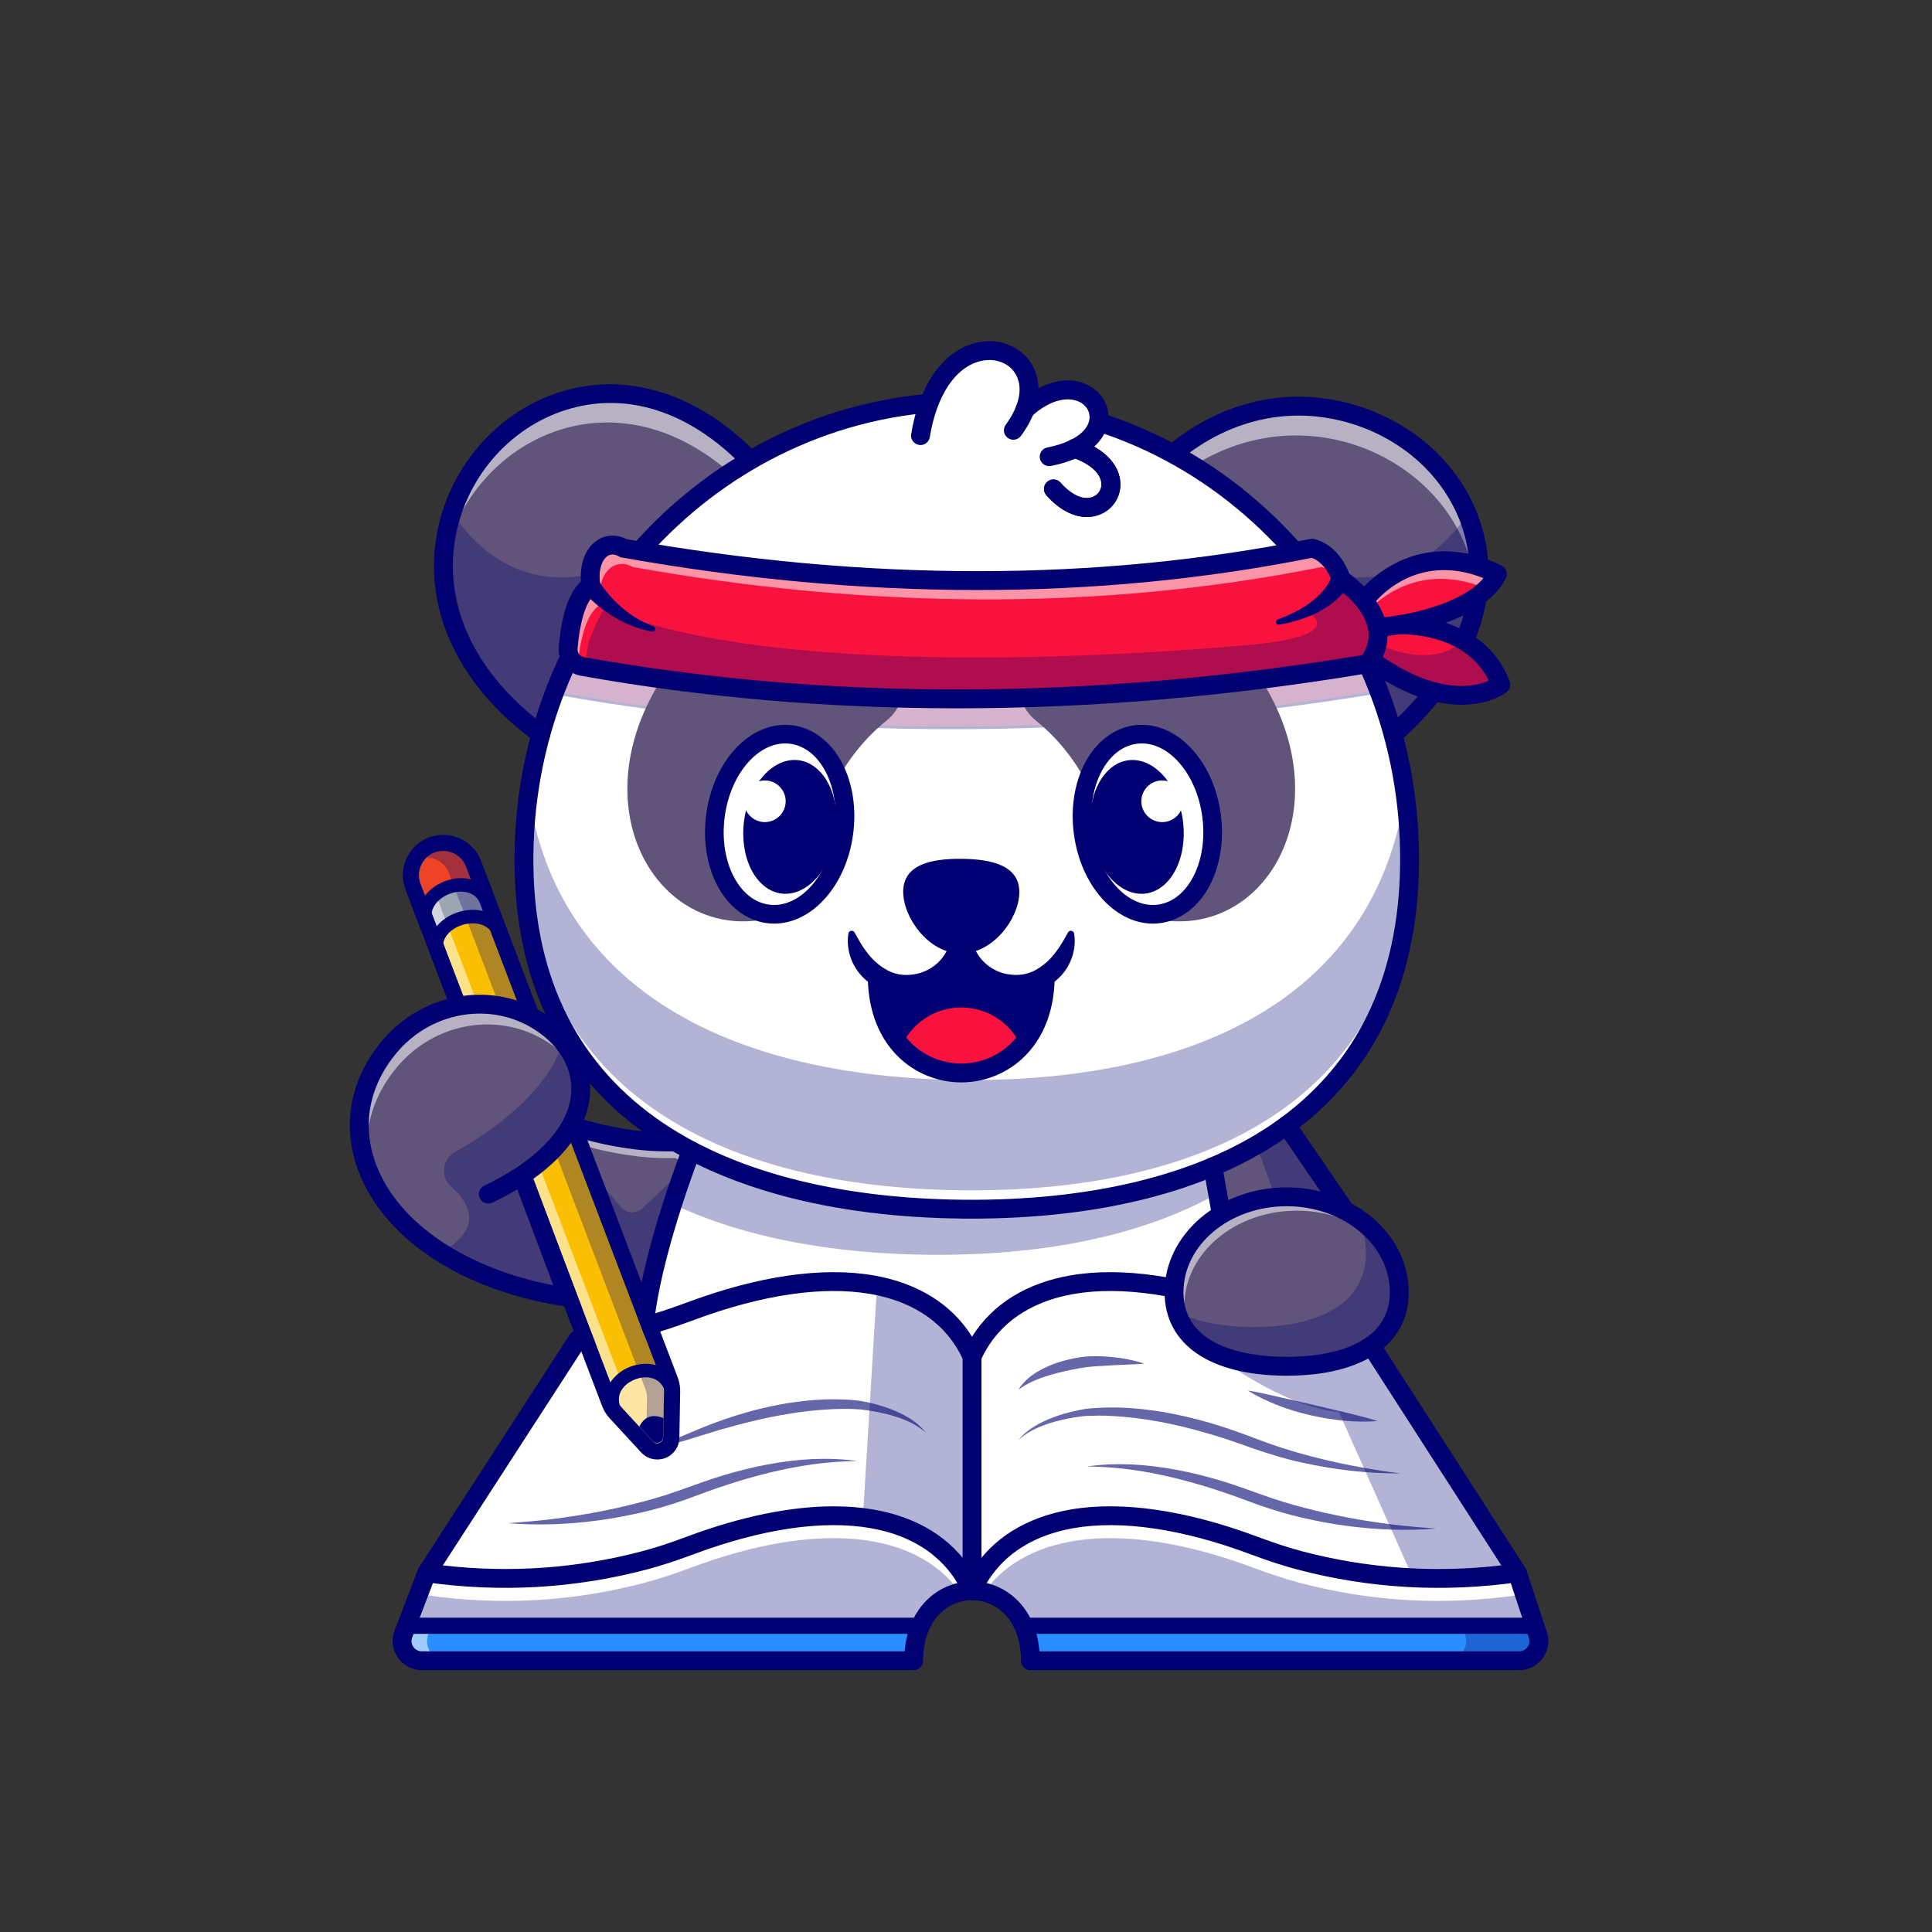 <svg xmlns="http://www.w3.org/2000/svg" xmlns:xlink="http://www.w3.org/1999/xlink" width="500" zoomAndPan="magnify" viewBox="0 0 375 375" height="500" preserveAspectRatio="xMidYMid meet" version="1.0"><rect x="0" y="0" width="375" height="375" fill="#333333" stroke="none"/><defs><filter x="0%" y="0%" width="100%" height="100%" id="2cbe2c5db3"><feColorMatrix values="0 0 0 0 1 0 0 0 0 1 0 0 0 0 1 0 0 0 1 0" color-interpolation-filters="sRGB"/></filter><clipPath id="961b9a8547"><path d="M 76 303 L 301 303 L 301 324.191 L 76 324.191 Z M 76 303 " clip-rule="nonzero"/></clipPath><mask id="fe9150f833"><g filter="url(#2cbe2c5db3)"><rect x="-37.5" width="450" fill="#000000" y="-37.5" height="450" fill-opacity="0.3"/></g></mask><clipPath id="b0fccd8033"><path d="M 0.039 1 L 160.84 1 L 160.84 30.602 L 0.039 30.602 Z M 0.039 1 " clip-rule="nonzero"/></clipPath><clipPath id="39d8d28e5f"><path d="M 0.039 0.602 L 160.84 0.602 L 160.84 30.602 L 0.039 30.602 Z M 0.039 0.602 " clip-rule="nonzero"/></clipPath><clipPath id="29d8501ca1"><rect x="0" width="161" y="0" height="31"/></clipPath></defs><path fill="#60547b" d="M 258.746 233.941 C 255.734 232.918 252.715 232.344 249.699 232.316 C 245.488 232.285 241.277 233.324 237.051 235.738 L 235.418 226.477 L 243.902 222.395 L 249.734 219.586 Z M 258.746 233.941 " fill-opacity="1" fill-rule="nonzero"/><path fill="#ffffff" d="M 237.051 235.738 C 229.734 238.391 227.871 250.805 227.871 250.805 C 198.559 242.137 188.367 262.672 188.367 262.672 C 174.988 236.605 125.086 257.418 125.086 257.418 L 127.738 241.523 L 130.625 233.719 L 135.852 219.586 L 235.418 224.984 L 236.422 231.605 Z M 237.051 235.738 " fill-opacity="1" fill-rule="nonzero"/><path fill="#000072" d="M 188.371 263.25 L 188.133 262.789 C 181.293 249.465 164.574 248.766 151.754 250.527 C 137.805 252.445 125.312 257.609 125.188 257.66 L 124.754 257.844 L 127.48 241.48 L 135.676 219.316 L 235.648 224.734 L 237.344 235.91 L 237.141 235.984 C 230.059 238.551 228.148 250.723 228.133 250.844 L 228.09 251.141 L 227.801 251.055 C 212.77 246.609 202.914 250.031 197.293 253.691 C 191.203 257.652 188.625 262.734 188.602 262.785 Z M 161.496 249.297 C 174.605 249.297 183.797 253.648 188.371 262.121 C 189.145 260.785 191.828 256.629 196.984 253.27 C 202.66 249.566 212.582 246.09 227.664 250.469 C 227.996 248.535 230.09 238.176 236.762 235.57 L 235.191 225.234 L 136.027 219.859 L 127.984 241.613 L 125.422 257.004 C 127.754 256.074 139.125 251.738 151.672 250.012 C 155.156 249.535 158.434 249.297 161.496 249.297 Z M 161.496 249.297 " fill-opacity="1" fill-rule="nonzero"/><path fill="#60547b" d="M 131.062 221.621 C 121.781 222.016 112.148 218.879 112.148 218.879 L 110.789 221.656 L 124.355 256.004 L 129.719 235.801 L 134.172 223.359 Z M 131.062 221.621 " fill-opacity="1" fill-rule="nonzero"/><path fill="#000072" d="M 112.926 225.422 L 120.547 234.312 C 121.602 235.543 123.465 235.645 124.648 234.543 L 132.734 226.992 L 124.355 254.508 Z M 112.926 225.422 " fill-opacity="0.3" fill-rule="nonzero"/><path fill="#ffffff" d="M 134.172 223.359 L 133.234 225.973 L 131.066 224.762 C 121.781 225.152 112.145 222.016 112.145 222.016 L 111.473 223.391 L 110.789 221.656 L 112.145 218.883 C 112.145 218.883 121.781 222.016 131.066 221.625 Z M 134.172 223.359 " fill-opacity="0.55" fill-rule="nonzero"/><path fill="#ffffff" d="M 294.863 322.352 L 200.004 322.352 C 200.004 320.121 199.656 318.16 199.055 316.484 C 197.211 311.34 192.941 308.77 188.676 308.77 C 184.402 308.77 180.133 311.34 178.285 316.484 C 177.688 318.16 177.34 320.121 177.34 322.352 L 81.871 322.352 C 79.188 322.352 77.344 319.672 78.293 317.168 L 78.555 316.484 L 82.836 305.285 C 97.035 307.309 111.117 306.559 125.086 302.867 C 128.152 302.055 131.156 301.02 134.125 299.918 C 161.828 289.602 181.863 293.641 188.668 308.766 C 195.477 293.641 215.516 289.602 243.219 299.918 C 246.188 301.02 249.191 302.055 252.254 302.867 C 266.223 306.559 280.309 307.309 294.504 305.285 L 298.211 316.484 L 298.492 317.328 C 299.312 319.801 297.473 322.352 294.863 322.352 Z M 294.863 322.352 " fill-opacity="1" fill-rule="nonzero"/><path fill="#000072" d="M 294.863 322.613 L 199.742 322.613 L 199.742 322.352 C 199.742 320.238 199.43 318.293 198.812 316.57 C 197.16 311.973 193.348 309.098 188.836 309.031 L 188.668 309.402 L 188.504 309.031 C 183.992 309.102 180.184 311.98 178.535 316.57 C 177.914 318.293 177.602 320.238 177.602 322.352 L 177.602 322.613 L 81.875 322.613 C 80.508 322.613 79.281 321.969 78.508 320.848 C 77.742 319.742 77.574 318.332 78.051 317.074 L 82.664 304.996 L 82.871 305.027 C 97.113 307.055 111.297 306.242 125.023 302.613 C 128.387 301.723 131.605 300.574 134.035 299.672 C 147.5 294.66 159.688 292.887 169.281 294.543 C 178.484 296.137 185.176 300.832 188.668 308.145 C 192.164 300.832 198.859 296.137 208.066 294.543 C 217.66 292.887 229.848 294.66 243.309 299.672 C 245.738 300.574 248.957 301.723 252.324 302.613 C 266.051 306.242 280.227 307.055 294.469 305.027 L 294.684 304.996 L 298.742 317.246 C 299.16 318.504 298.953 319.844 298.18 320.918 C 297.398 321.996 296.191 322.613 294.863 322.613 Z M 200.262 322.09 L 294.863 322.09 C 296.023 322.09 297.078 321.551 297.754 320.613 C 298.43 319.676 298.609 318.508 298.246 317.41 L 297.965 316.566 L 294.324 305.574 C 280.09 307.574 265.914 306.746 252.188 303.117 C 248.801 302.223 245.566 301.07 243.129 300.164 C 229.75 295.184 217.656 293.418 208.152 295.062 C 199.062 296.633 192.473 301.281 189.07 308.516 C 193.707 308.68 197.605 311.664 199.301 316.395 C 199.914 318.102 200.238 320.016 200.262 322.09 Z M 83.004 305.57 L 78.539 317.262 C 78.117 318.371 78.262 319.57 78.938 320.551 C 79.613 321.531 80.684 322.09 81.871 322.09 L 177.078 322.09 C 177.105 320.016 177.43 318.102 178.039 316.395 C 179.738 311.668 183.633 308.684 188.266 308.516 C 184.867 301.281 178.281 296.629 169.188 295.062 C 159.688 293.418 147.594 295.184 134.215 300.164 C 131.777 301.07 128.543 302.223 125.156 303.117 C 111.43 306.746 97.246 307.574 83.004 305.57 Z M 83.004 305.57 " fill-opacity="1" fill-rule="nonzero"/><path fill="#000072" d="M 186.32 309.035 C 182.906 309.809 179.793 312.293 178.285 316.484 C 177.688 318.16 177.34 320.121 177.34 322.352 L 81.871 322.352 C 80.48 322.352 79.32 321.629 78.652 320.59 L 82.836 309.637 C 97.035 311.66 111.117 310.914 125.086 307.219 C 128.152 306.406 131.156 305.375 134.125 304.27 C 159.145 294.953 177.906 297.348 186.32 309.035 Z M 186.32 309.035 " fill-opacity="0.3" fill-rule="nonzero"/><path fill="#000072" d="M 298.113 320.539 C 297.453 321.609 296.27 322.352 294.863 322.352 L 200.004 322.352 C 200.004 320.121 199.656 318.16 199.055 316.484 C 197.551 312.285 194.434 309.805 191.016 309.031 C 199.441 297.348 218.203 294.961 243.219 304.27 C 246.188 305.375 249.191 306.41 252.254 307.219 C 266.223 310.914 280.309 311.66 294.504 309.637 Z M 298.113 320.539 " fill-opacity="0.3" fill-rule="nonzero"/><path fill="#298fff" d="M 78.555 316.484 L 178.285 316.484 C 177.688 318.16 177.34 320.121 177.34 322.352 L 81.871 322.352 C 79.188 322.352 77.344 319.672 78.293 317.168 Z M 78.555 316.484 " fill-opacity="1" fill-rule="nonzero"/><path fill="#000072" d="M 177.57 322.578 L 81.875 322.578 C 80.52 322.578 79.301 321.941 78.535 320.828 C 77.777 319.73 77.609 318.332 78.082 317.086 L 78.398 316.254 L 178.613 316.254 L 178.504 316.559 C 177.883 318.285 177.57 320.234 177.57 322.348 Z M 78.715 316.711 L 78.508 317.246 C 78.082 318.371 78.23 319.582 78.91 320.57 C 79.594 321.555 80.672 322.121 81.875 322.121 L 177.113 322.121 C 177.137 320.164 177.422 318.348 177.969 316.711 Z M 78.715 316.711 " fill-opacity="1" fill-rule="nonzero"/><path fill="#ffffff" d="M 86.715 322.352 L 82.395 322.352 C 79.711 322.352 77.867 319.672 78.816 317.168 L 79.078 316.484 L 83.398 316.484 L 83.137 317.168 C 82.188 319.672 84.031 322.352 86.715 322.352 Z M 86.715 322.352 " fill-opacity="0.55" fill-rule="nonzero"/><path fill="#298fff" d="M 294.863 322.352 L 200.004 322.352 C 200.004 320.121 199.656 318.16 199.055 316.484 L 298.211 316.484 L 298.492 317.328 C 299.312 319.801 297.473 322.352 294.863 322.352 Z M 294.863 322.352 " fill-opacity="1" fill-rule="nonzero"/><path fill="#000072" d="M 294.863 322.578 L 199.773 322.578 L 199.773 322.352 C 199.773 320.234 199.461 318.285 198.84 316.559 L 198.73 316.254 L 298.379 316.254 L 298.711 317.258 C 299.125 318.508 298.922 319.832 298.152 320.902 C 297.379 321.969 296.184 322.578 294.863 322.578 Z M 200.23 322.121 L 294.863 322.121 C 296.035 322.121 297.098 321.578 297.781 320.633 C 298.465 319.688 298.645 318.508 298.277 317.402 L 298.047 316.711 L 199.379 316.711 C 199.922 318.348 200.211 320.164 200.23 322.121 Z M 200.23 322.121 " fill-opacity="1" fill-rule="nonzero"/><path fill="#000072" d="M 294.863 322.352 L 280.742 322.352 C 283.352 322.352 285.195 319.801 284.371 317.328 L 284.09 316.484 L 298.211 316.484 L 298.492 317.328 C 299.312 319.801 297.473 322.352 294.863 322.352 Z M 294.863 322.352 " fill-opacity="0.3" fill-rule="nonzero"/><path fill="#ffffff" d="M 294.504 305.285 C 288.473 306.141 282.465 306.504 276.477 306.344 C 275.73 306.328 274.988 306.305 274.254 306.266 C 266.887 305.922 259.555 304.797 252.254 302.867 C 249.191 302.055 246.188 301.02 243.219 299.918 C 215.516 289.602 195.477 293.641 188.668 308.766 C 181.863 293.641 161.828 289.602 134.125 299.918 C 131.156 301.02 128.152 302.055 125.086 302.867 C 111.117 306.559 97.035 307.309 82.836 305.285 L 112.145 259.996 C 116.469 259.414 120.785 258.555 125.086 257.418 C 128.152 256.609 131.156 255.574 134.125 254.469 C 161.828 244.152 181.863 248.195 188.668 263.32 C 195.477 248.195 215.516 244.152 243.219 254.469 C 246.188 255.574 249.191 256.609 252.254 257.418 C 256.621 258.574 260.996 259.438 265.383 260.023 L 266.152 261.219 C 266.152 261.219 266.152 261.223 266.156 261.23 L 266.191 261.285 L 294.332 305.012 Z M 294.504 305.285 " fill-opacity="1" fill-rule="nonzero"/><path fill="#000072" d="M 188.668 309.402 L 188.43 308.871 C 185.082 301.434 178.43 296.656 169.188 295.059 C 159.688 293.418 147.594 295.184 134.215 300.164 C 131.777 301.066 128.543 302.223 125.156 303.117 C 111.359 306.766 97.109 307.582 82.797 305.543 L 82.395 305.484 L 82.613 305.145 L 111.988 259.754 L 112.109 259.738 C 116.375 259.164 120.719 258.301 125.02 257.168 C 127.672 256.465 130.453 255.559 134.031 254.223 C 147.496 249.211 159.684 247.438 169.277 249.098 C 178.484 250.688 185.176 255.387 188.668 262.699 C 192.164 255.387 198.855 250.688 208.062 249.098 C 217.66 247.438 229.848 249.211 243.309 254.223 C 246.891 255.559 249.668 256.465 252.32 257.168 C 256.621 258.305 261.027 259.18 265.418 259.766 L 265.535 259.781 L 266.414 261.148 L 294.941 305.488 L 294.539 305.547 C 288.48 306.406 282.398 306.766 276.469 306.609 C 275.727 306.594 274.98 306.566 274.238 306.531 C 266.844 306.184 259.426 305.035 252.188 303.121 C 248.801 302.223 245.566 301.07 243.125 300.164 C 229.75 295.184 217.656 293.418 208.152 295.062 C 198.91 296.66 192.258 301.434 188.906 308.875 Z M 161.836 293.941 C 164.461 293.941 166.945 294.141 169.277 294.543 C 178.484 296.137 185.176 300.832 188.668 308.145 C 192.164 300.832 198.859 296.137 208.062 294.543 C 217.656 292.887 229.848 294.66 243.309 299.672 C 245.738 300.574 248.957 301.723 252.32 302.613 C 259.523 304.52 266.906 305.66 274.266 306.004 C 275 306.043 275.742 306.07 276.48 306.086 C 282.258 306.234 288.168 305.898 294.066 305.082 L 265.227 260.266 C 260.855 259.676 256.469 258.805 252.188 257.672 C 249.52 256.969 246.727 256.055 243.129 254.711 C 229.754 249.73 217.66 247.969 208.152 249.613 C 198.914 251.211 192.258 255.988 188.906 263.426 L 188.668 263.957 L 188.43 263.426 C 185.086 255.988 178.43 251.211 169.191 249.613 C 159.688 247.969 147.594 249.73 134.219 254.715 C 130.621 256.055 127.824 256.969 125.156 257.672 C 120.875 258.801 116.551 259.664 112.297 260.238 L 83.277 305.082 C 97.383 307.039 111.426 306.207 125.023 302.613 C 128.387 301.723 131.605 300.574 134.035 299.672 C 144.223 295.879 153.68 293.941 161.836 293.941 Z M 161.836 293.941 " fill-opacity="1" fill-rule="nonzero"/><path fill="#000072" d="M 188.672 310.594 C 187.949 310.594 187.297 310.172 187.004 309.516 C 183.875 302.574 177.625 298.105 168.922 296.602 C 159.688 295.008 147.879 296.746 134.766 301.629 C 131.121 302.984 128.281 303.914 125.555 304.633 C 111.559 308.332 97.102 309.16 82.578 307.094 C 81.961 307.004 81.43 306.609 81.172 306.039 C 80.914 305.473 80.961 304.812 81.301 304.289 L 110.609 259.004 C 110.902 258.555 111.371 258.254 111.902 258.184 C 116.145 257.609 120.422 256.758 124.617 255.648 C 127.227 254.961 129.961 254.066 133.488 252.754 C 147.211 247.645 159.676 245.844 169.547 247.551 C 178.16 249.039 184.703 253.125 188.672 259.445 C 192.645 253.125 199.188 249.039 207.801 247.551 C 217.664 245.844 230.137 247.645 243.855 252.754 C 247.383 254.066 250.117 254.961 252.727 255.648 C 256.98 256.773 261.324 257.637 265.625 258.207 C 266.16 258.281 266.633 258.582 266.926 259.031 L 296.047 304.293 C 296.383 304.816 296.43 305.477 296.172 306.043 C 295.91 306.609 295.383 307.008 294.766 307.094 C 280.242 309.16 265.785 308.336 251.789 304.633 C 249.062 303.914 246.223 302.988 242.578 301.629 C 229.461 296.746 217.652 295.008 208.422 296.605 C 199.719 298.109 193.469 302.574 190.344 309.516 C 190.047 310.172 189.391 310.594 188.672 310.594 Z M 161.844 292.375 C 164.555 292.375 167.129 292.582 169.547 293 C 178.156 294.488 184.699 298.574 188.672 304.895 C 192.641 298.574 199.184 294.488 207.797 293 C 217.664 291.293 230.133 293.094 243.855 298.199 C 247.383 299.516 250.117 300.406 252.723 301.098 C 265.328 304.43 278.328 305.348 291.402 303.84 L 264.301 261.719 C 260.121 261.129 255.914 260.277 251.789 259.188 C 249.062 258.465 246.223 257.539 242.578 256.18 C 229.461 251.297 217.652 249.562 208.422 251.156 C 199.719 252.66 193.469 257.125 190.344 264.07 C 190.047 264.727 189.395 265.148 188.672 265.148 C 187.953 265.148 187.301 264.727 187.004 264.07 C 183.879 257.125 177.625 252.66 168.922 251.156 C 159.691 249.562 147.883 251.297 134.766 256.18 C 131.121 257.539 128.281 258.465 125.555 259.188 C 121.492 260.262 117.348 261.102 113.23 261.691 L 85.953 303.84 C 99.023 305.348 112.02 304.43 124.621 301.098 C 127.227 300.41 129.961 299.516 133.488 298.199 C 143.844 294.344 153.492 292.375 161.844 292.375 Z M 161.844 292.375 " fill-opacity="1" fill-rule="nonzero"/><path fill="#000072" d="M 98.641 295.656 C 101.527 295.438 104.395 295.195 107.246 294.84 C 110.098 294.492 112.93 294.043 115.742 293.523 C 118.551 292.969 121.348 292.375 124.109 291.641 C 126.883 290.938 129.586 290.105 132.281 289.133 C 134.961 288.195 137.711 287.152 140.496 286.328 C 143.289 285.512 146.109 284.77 148.977 284.254 C 151.84 283.711 154.738 283.355 157.645 283.203 C 160.551 283.09 163.469 283.168 166.332 283.598 C 163.438 283.629 160.574 283.828 157.738 284.227 C 154.902 284.613 152.098 285.18 149.32 285.848 C 146.551 286.543 143.797 287.305 141.09 288.215 C 139.734 288.66 138.379 289.117 137.035 289.609 L 132.973 291.105 C 130.23 292.055 127.414 292.91 124.582 293.559 C 121.742 294.195 118.883 294.754 116 295.129 C 110.238 295.898 104.406 296.117 98.641 295.656 Z M 98.641 295.656 " fill-opacity="0.6" fill-rule="nonzero"/><path fill="#000072" d="M 126.141 281.211 C 128.34 280.391 130.512 279.543 132.66 278.633 C 134.805 277.742 136.965 276.793 139.184 276 C 141.391 275.18 143.648 274.492 145.926 273.855 C 148.207 273.242 150.523 272.758 152.859 272.355 C 155.203 271.992 157.566 271.73 159.941 271.633 C 161.129 271.594 162.32 271.594 163.512 271.637 C 164.105 271.664 164.699 271.672 165.297 271.73 L 166.191 271.812 L 166.418 271.832 L 166.656 271.867 L 167.105 271.938 C 169.469 272.34 171.77 273.004 173.969 273.938 C 175.059 274.422 176.121 274.984 177.109 275.648 C 178.086 276.34 178.984 277.137 179.695 278.074 C 178.812 277.293 177.836 276.672 176.816 276.145 C 175.773 275.652 174.711 275.227 173.613 274.898 C 171.422 274.227 169.148 273.801 166.883 273.555 C 164.668 273.414 162.324 273.438 160.047 273.609 C 157.754 273.758 155.465 274.027 153.195 274.414 C 148.641 275.125 144.148 276.262 139.691 277.539 C 137.461 278.191 135.258 278.918 133 279.594 C 130.742 280.242 128.461 280.836 126.141 281.211 Z M 126.141 281.211 " fill-opacity="0.6" fill-rule="nonzero"/><path fill="#000072" d="M 278.738 296.699 C 272.969 297.164 267.137 296.941 261.379 296.172 C 258.492 295.801 255.637 295.238 252.797 294.602 C 249.961 293.953 247.145 293.098 244.402 292.148 L 240.34 290.652 C 238.996 290.16 237.645 289.703 236.289 289.258 C 233.578 288.348 230.828 287.586 228.059 286.891 C 225.281 286.223 222.477 285.656 219.641 285.27 C 216.805 284.871 213.941 284.676 211.047 284.641 C 213.91 284.211 216.828 284.133 219.734 284.25 C 222.641 284.398 225.539 284.754 228.402 285.297 C 231.27 285.816 234.09 286.555 236.883 287.371 C 239.668 288.195 242.418 289.238 245.098 290.176 C 247.793 291.152 250.496 291.984 253.27 292.684 C 256.031 293.418 258.828 294.012 261.637 294.566 C 264.453 295.086 267.281 295.535 270.133 295.883 C 272.984 296.242 275.852 296.48 278.738 296.699 Z M 278.738 296.699 " fill-opacity="0.6" fill-rule="nonzero"/><path fill="#000072" d="M 271.832 285.992 C 265.402 286.031 258.949 285.273 252.641 283.863 C 249.473 283.195 246.355 282.223 243.305 281.172 C 241.77 280.645 240.297 280.082 238.785 279.586 C 238.031 279.336 237.277 279.082 236.516 278.855 C 235.758 278.613 235 278.387 234.234 278.176 C 231.191 277.273 228.109 276.52 224.992 275.949 C 221.883 275.363 218.734 274.977 215.582 274.828 C 214.008 274.738 212.402 274.77 210.871 274.828 C 209.312 274.965 207.746 275.227 206.207 275.574 C 204.664 275.918 203.145 276.379 201.691 276.996 C 200.242 277.617 198.844 278.414 197.68 279.527 C 198.672 278.254 200.016 277.27 201.434 276.477 C 202.859 275.68 204.387 275.082 205.938 274.586 C 207.5 274.105 209.082 273.727 210.707 273.469 C 211.148 273.398 211.531 273.383 211.949 273.344 C 212.355 273.309 212.766 273.277 213.172 273.262 L 214.391 273.207 L 215.613 273.195 C 216.426 273.18 217.242 273.215 218.055 273.23 C 218.867 273.281 219.68 273.316 220.488 273.402 C 222.113 273.531 223.723 273.754 225.332 273.996 C 228.539 274.523 231.699 275.281 234.816 276.168 C 237.918 277.078 241 278.176 243.977 279.316 C 246.957 280.457 249.957 281.441 253.031 282.285 C 259.176 283.969 265.457 285.168 271.832 285.992 Z M 271.832 285.992 " fill-opacity="0.6" fill-rule="nonzero"/><path fill="#000072" d="M 222.113 264.695 C 219.926 264.852 217.793 264.895 215.672 265.012 C 214.613 265.07 213.559 265.133 212.508 265.215 C 211.992 265.262 211.441 265.289 210.977 265.352 C 210.473 265.422 209.953 265.5 209.441 265.594 C 207.391 265.957 205.348 266.406 203.367 267.031 C 201.371 267.645 199.473 268.449 197.684 269.719 C 198.254 268.785 199.027 267.945 199.906 267.258 C 200.117 267.07 200.355 266.926 200.582 266.766 C 200.816 266.609 201.043 266.441 201.285 266.301 C 201.766 266.02 202.25 265.734 202.754 265.504 C 204.77 264.539 206.91 263.918 209.086 263.535 C 209.633 263.445 210.176 263.367 210.742 263.309 C 211.348 263.258 211.867 263.246 212.426 263.238 C 213.523 263.23 214.617 263.277 215.707 263.379 C 217.883 263.594 220.035 263.984 222.113 264.695 Z M 222.113 264.695 " fill-opacity="0.6" fill-rule="nonzero"/><path fill="#000072" d="M 267.402 275.816 C 265.207 276.023 263.012 275.949 260.836 275.754 C 258.66 275.547 256.5 275.191 254.371 274.703 C 252.246 274.211 250.133 273.598 248.09 272.801 C 246.051 271.996 244.07 271.066 242.195 269.902 C 244.379 270.246 246.48 270.758 248.574 271.23 L 254.84 272.664 L 261.105 274.141 C 263.195 274.656 265.297 275.156 267.402 275.816 Z M 267.402 275.816 " fill-opacity="0.6" fill-rule="nonzero"/><path fill="#000072" d="M 188.672 310.594 C 187.66 310.594 186.84 309.777 186.84 308.766 L 186.84 263.316 C 186.84 262.309 187.66 261.488 188.672 261.488 C 189.684 261.488 190.504 262.309 190.504 263.316 L 190.504 308.766 C 190.504 309.777 189.684 310.594 188.672 310.594 Z M 188.672 310.594 " fill-opacity="1" fill-rule="nonzero"/><g clip-path="url(#961b9a8547)"><path fill="#000072" d="M 200.004 324.184 C 199.227 324.184 198.52 323.688 198.266 322.93 C 198.203 322.738 198.172 322.535 198.172 322.336 C 198.168 314.27 193.246 310.594 188.672 310.594 C 184.109 310.594 179.203 314.25 179.172 322.277 C 179.191 322.777 179.004 323.277 178.637 323.645 C 178.273 324.004 177.789 324.195 177.293 324.18 L 81.875 324.18 C 80.012 324.18 78.273 323.266 77.215 321.738 C 76.16 320.207 75.922 318.258 76.582 316.516 L 81.125 304.633 C 81.484 303.688 82.543 303.215 83.488 303.574 C 84.434 303.934 84.906 304.992 84.543 305.938 L 80.004 317.82 C 79.77 318.438 79.852 319.113 80.23 319.66 C 80.605 320.207 81.207 320.52 81.875 320.52 L 175.586 320.52 C 176.332 311.594 182.535 306.938 188.672 306.938 C 194.805 306.938 201.012 311.594 201.758 320.52 L 294.863 320.52 C 295.512 320.52 296.102 320.219 296.48 319.695 C 296.859 319.172 296.961 318.52 296.758 317.902 L 292.766 305.859 C 292.449 304.898 292.969 303.863 293.93 303.547 C 294.887 303.23 295.926 303.75 296.242 304.707 L 300.23 316.754 C 300.809 318.496 300.527 320.348 299.449 321.836 C 298.375 323.324 296.703 324.18 294.863 324.18 L 200.082 324.18 C 200.055 324.18 200.027 324.184 200.004 324.184 Z M 200.004 324.184 " fill-opacity="1" fill-rule="nonzero"/></g><path fill="#000072" d="M 236.422 231.605 C 221.324 240.117 201.781 243.746 180.453 243.551 C 161.84 243.383 144.637 240.332 130.625 233.719 L 135.852 219.586 L 235.418 224.984 Z M 236.422 231.605 " fill-opacity="0.3" fill-rule="nonzero"/><path fill="#60547b" d="M 225.332 90.152 C 260.152 56.855 316.422 103.938 268.691 144.117 Z M 225.332 90.152 " fill-opacity="1" fill-rule="nonzero"/><path fill="#ffffff" d="M 286.512 117.109 C 286.723 90.945 252.879 73.039 227.766 93.184 L 225.328 90.152 C 252.371 64.297 292.332 86.898 286.512 117.109 Z M 286.512 117.109 " fill-opacity="0.55" fill-rule="nonzero"/><path fill="#000072" d="M 285.637 98.5 C 285.637 98.5 267.164 133.699 228.387 90.789 L 226.184 97.984 L 241.027 112.695 L 250.145 124.316 L 263.613 140.105 L 267.684 141.312 C 267.684 141.312 294.059 133.184 285.637 98.5 Z M 285.637 98.5 " fill-opacity="0.3" fill-rule="nonzero"/><path fill="#000072" d="M 268.691 145.945 C 268.168 145.945 267.652 145.727 267.293 145.297 C 266.641 144.523 266.738 143.371 267.512 142.719 C 281.094 131.289 287.199 118.148 284.711 105.727 C 282.539 94.891 274.039 85.91 262.535 82.293 C 249.938 78.332 236.84 81.68 226.598 91.473 C 225.867 92.172 224.707 92.148 224.008 91.418 C 223.309 90.688 223.336 89.531 224.066 88.832 C 235.305 78.086 249.727 74.43 263.633 78.805 C 276.414 82.824 285.867 92.863 288.301 105.008 C 291.066 118.801 284.52 133.188 269.871 145.52 C 269.527 145.805 269.109 145.945 268.691 145.945 Z M 268.691 145.945 " fill-opacity="1" fill-rule="nonzero"/><path fill="#60547b" d="M 145.59 89.316 C 107.809 50.441 58.453 108.57 104.969 142.504 Z M 145.59 89.316 " fill-opacity="1" fill-rule="nonzero"/><path fill="#ffffff" d="M 145.047 89.945 L 142.855 92.816 C 117.395 69.305 87.688 87.91 85.602 112.695 C 83.758 84.855 117.484 61.582 145.047 89.945 Z M 145.047 89.945 " fill-opacity="0.55" fill-rule="nonzero"/><path fill="#000072" d="M 87.156 98.5 C 87.156 98.5 105.625 133.699 144.406 90.789 L 146.609 97.984 L 131.766 112.695 L 122.645 124.316 L 109.18 140.105 L 105.109 141.312 C 105.109 141.312 78.73 133.184 87.156 98.5 Z M 87.156 98.5 " fill-opacity="0.3" fill-rule="nonzero"/><path fill="#ffffff" d="M 273.594 167.57 C 273.148 216.637 234.5 235.125 187.031 234.699 C 139.566 234.27 101.254 215.082 101.699 166.016 C 101.805 154.895 103.875 144.266 107.574 134.488 C 110.617 126.438 114.766 118.961 119.816 112.254 C 135.715 91.164 160.602 77.695 188.449 77.945 C 215.684 78.191 239.84 91.504 255.406 112.078 C 260.324 118.582 264.383 125.809 267.414 133.586 C 271.504 144.078 273.703 155.559 273.594 167.57 Z M 273.594 167.57 " fill-opacity="1" fill-rule="nonzero"/><path fill="#000072" d="M 188.613 234.965 C 188.086 234.965 187.559 234.965 187.031 234.957 C 161.812 234.73 140.797 229.145 126.25 218.809 C 109.578 206.957 101.23 189.195 101.441 166.012 C 101.543 155.094 103.523 144.457 107.328 134.395 C 110.352 126.402 114.48 118.902 119.609 112.098 C 136.281 89.98 161.363 77.441 188.453 77.684 C 214.852 77.922 239.332 90.398 255.613 111.918 C 260.594 118.504 264.648 125.762 267.656 133.492 C 271.879 144.32 273.965 155.789 273.855 167.574 C 273.648 190.758 264.98 208.367 248.098 219.91 C 233.672 229.773 213.129 234.965 188.613 234.965 Z M 187.676 78.203 C 161.059 78.203 136.441 90.641 120.027 112.414 C 114.93 119.176 110.824 126.637 107.82 134.582 C 104.035 144.586 102.066 155.164 101.961 166.016 C 101.754 189.02 110.027 206.641 126.551 218.383 C 141.012 228.66 161.926 234.211 187.035 234.438 C 212.16 234.672 233.156 229.492 247.801 219.48 C 264.535 208.039 273.125 190.574 273.332 167.57 C 273.441 155.852 271.367 144.449 267.168 133.68 C 264.18 125.996 260.148 118.781 255.195 112.234 C 239.012 90.848 214.688 78.445 188.449 78.207 C 188.191 78.203 187.934 78.203 187.676 78.203 Z M 187.676 78.203 " fill-opacity="1" fill-rule="nonzero"/><path fill="#000072" d="M 101.754 166.176 C 103.301 212.422 140.82 230.621 187.031 231.039 C 233.754 231.461 271.93 213.543 273.531 166.18 C 273.406 162.48 273.074 158.832 272.523 155.262 C 265.969 194.805 230.133 210.012 187.031 209.625 C 144.5 209.238 109.32 193.801 102.781 155.285 C 102.191 159.109 101.832 163.012 101.727 166.984 C 101.734 166.715 101.746 166.445 101.754 166.176 Z M 101.754 166.176 " fill-opacity="0.3" fill-rule="nonzero"/><g mask="url(#fe9150f833)"><g transform="matrix(1, 0, 0, 1, 107, 111)"><g clip-path="url(#29d8501ca1)"><g clip-path="url(#b0fccd8033)"><path fill="#760153" d="M 160.414 22.586 C 160.238 22.871 160.043 23.16 159.82 23.449 C 107.281 32.023 55.961 32.801 6.059 24.445 C 4.23 24.141 2.398 23.82 0.574 23.488 C 3.617 15.438 7.766 7.961 12.816 1.254 C 58.25 9.02 104.258 9.684 148.406 1.078 C 153.324 7.582 157.383 14.809 160.414 22.586 Z M 160.414 22.586 " fill-opacity="1" fill-rule="nonzero"/></g><g clip-path="url(#39d8d28e5f)"><path fill="#000072" d="M 77.902 30.539 C 53.266 30.539 29.254 28.594 6.016 24.703 C 4.031 24.375 2.039 24.02 0.527 23.746 L 0.219 23.691 L 0.328 23.398 C 3.348 15.406 7.48 7.902 12.609 1.098 L 12.703 0.973 L 12.859 1 C 60.449 9.133 106.035 9.074 148.355 0.824 L 148.516 0.793 L 148.613 0.922 C 153.594 7.508 157.648 14.766 160.656 22.492 L 160.703 22.613 L 160.637 22.723 C 160.465 23.008 160.266 23.297 160.027 23.609 L 159.965 23.691 L 159.863 23.707 C 131.953 28.262 104.562 30.539 77.902 30.539 Z M 0.93 23.289 C 2.395 23.555 4.25 23.883 6.102 24.188 C 54.395 32.277 106.07 31.945 159.676 23.207 C 159.844 22.984 159.992 22.77 160.121 22.559 C 157.152 14.973 153.176 7.844 148.293 1.367 C 106.004 9.586 60.461 9.645 12.93 1.539 C 7.941 8.188 3.902 15.5 0.93 23.289 Z M 0.93 23.289 " fill-opacity="1" fill-rule="nonzero"/></g></g></g></g><path fill="#000072" d="M 188.609 236.535 C 188.078 236.535 187.551 236.531 187.016 236.527 C 161.477 236.297 140.148 230.609 125.34 220.086 C 108.223 207.926 99.656 189.727 99.871 166 C 100.324 116 140.086 75.672 188.469 76.117 C 211.926 76.332 233.891 85.969 250.316 103.262 C 266.727 120.535 275.641 143.379 275.422 167.586 C 275.207 191.316 266.312 209.355 248.98 221.207 C 234.297 231.246 213.449 236.535 188.609 236.535 Z M 187.688 79.773 C 141.645 79.773 103.965 118.309 103.531 166.031 C 103.328 188.492 111.379 205.676 127.461 217.105 C 141.656 227.195 162.262 232.645 187.047 232.871 C 211.82 233.094 232.535 228.016 246.91 218.188 C 263.195 207.051 271.559 190.016 271.762 167.555 C 271.973 144.297 263.414 122.359 247.66 105.777 C 231.926 89.211 210.891 79.977 188.434 79.773 C 188.188 79.773 187.938 79.773 187.688 79.773 Z M 187.688 79.773 " fill-opacity="1" fill-rule="nonzero"/><path fill="#000072" d="M 104.965 144.336 C 104.594 144.336 104.215 144.219 103.891 143.98 C 89.277 133.324 82.285 118.816 84.703 104.184 C 86.883 91 96.344 79.957 108.812 76.055 C 121.695 72.023 135.578 76.395 146.902 88.043 C 147.605 88.77 147.59 89.926 146.863 90.629 C 146.137 91.332 144.977 91.316 144.273 90.59 C 133.797 79.812 121.594 75.891 109.906 79.547 C 98.746 83.039 90.273 92.941 88.316 104.777 C 86.133 118 92.594 131.215 106.047 141.027 C 106.863 141.625 107.043 142.77 106.445 143.582 C 106.09 144.074 105.531 144.336 104.965 144.336 Z M 104.965 144.336 " fill-opacity="1" fill-rule="nonzero"/><path fill="#ffffff" d="M 178.664 84.551 C 182.922 58.262 208.352 67.582 196.688 83.523 Z M 178.664 84.551 " fill-opacity="1" fill-rule="nonzero"/><path fill="#000072" d="M 178.664 84.812 C 178.648 84.812 178.637 84.812 178.621 84.809 C 178.48 84.789 178.383 84.652 178.406 84.512 C 179.883 75.391 184.262 69.219 190.121 67.992 C 193.609 67.262 197.004 68.555 198.762 71.281 C 200.91 74.605 200.23 79.125 196.898 83.68 C 196.812 83.797 196.648 83.82 196.531 83.734 C 196.418 83.648 196.391 83.488 196.477 83.371 C 199.672 79 200.348 74.695 198.324 71.562 C 196.684 69.02 193.504 67.82 190.227 68.504 C 184.59 69.684 180.363 75.699 178.922 84.594 C 178.902 84.723 178.789 84.812 178.664 84.812 Z M 178.664 84.812 " fill-opacity="1" fill-rule="nonzero"/><path fill="#ffffff" d="M 198.93 79.52 C 211.266 68.227 221.637 85.094 203.637 88.645 Z M 198.93 79.52 " fill-opacity="1" fill-rule="nonzero"/><path fill="#000072" d="M 203.637 88.906 C 203.516 88.906 203.406 88.82 203.383 88.695 C 203.352 88.555 203.445 88.418 203.586 88.387 C 209.02 87.316 212.539 84.789 213.008 81.621 C 213.301 79.629 212.258 77.688 210.348 76.672 C 207.207 75.008 203.004 76.145 199.105 79.711 C 199 79.809 198.832 79.801 198.734 79.695 C 198.637 79.586 198.645 79.422 198.75 79.324 C 202.82 75.602 207.246 74.438 210.59 76.211 C 212.699 77.328 213.852 79.484 213.523 81.699 C 213.023 85.094 209.348 87.785 203.688 88.902 C 203.672 88.906 203.656 88.906 203.637 88.906 Z M 203.637 88.906 " fill-opacity="1" fill-rule="nonzero"/><path fill="#f9123e" d="M 291.297 132.91 C 291.297 132.91 281.723 140.23 264.738 127.102 L 264.055 124.367 L 263.055 120.371 L 265.074 119.566 L 265.074 116.242 C 265.074 116.242 274.43 103.504 290.645 111.414 C 288.035 116.75 279.715 119.984 271.402 121.301 C 271.91 121.281 278.34 121.086 283.98 124.316 C 286.977 126.035 289.754 128.719 291.297 132.91 Z M 291.297 132.91 " fill-opacity="1" fill-rule="nonzero"/><path fill="#ffffff" d="M 265.074 118.984 L 265.074 116.242 C 265.074 116.242 274.43 103.504 290.645 111.414 C 290.137 112.449 289.422 113.398 288.527 114.277 C 275.645 108.82 267.375 116.434 265.074 118.984 Z M 265.074 118.984 " fill-opacity="0.55" fill-rule="nonzero"/><path fill="#000072" d="M 210.949 100.352 C 208.293 100.352 205.488 98.871 203.082 96.113 C 202.41 95.344 202.492 94.18 203.262 93.508 C 204.031 92.84 205.199 92.922 205.867 93.688 C 207.98 96.109 210.309 97.141 212.102 96.449 C 213.145 96.043 213.805 95.07 213.777 93.965 C 213.73 91.91 211.582 89.969 208.027 88.777 C 207.062 88.453 206.543 87.406 206.867 86.441 C 207.191 85.477 208.234 84.953 209.203 85.281 C 214.297 86.988 217.387 90.203 217.473 93.879 C 217.531 96.559 215.949 98.918 213.438 99.891 C 212.633 100.199 211.797 100.352 210.949 100.352 Z M 210.949 100.352 " fill-opacity="1" fill-rule="nonzero"/><path fill="#000072" d="M 178.668 86.383 C 178.57 86.383 178.473 86.375 178.371 86.355 C 177.375 86.195 176.695 85.258 176.859 84.258 C 178.441 74.477 183.281 67.82 189.801 66.457 C 193.934 65.594 197.969 67.152 200.086 70.43 C 201.277 72.273 203.477 77.352 198.168 84.602 C 197.57 85.418 196.426 85.598 195.609 85 C 194.793 84.402 194.617 83.262 195.211 82.445 C 198.004 78.625 198.66 74.969 197.008 72.41 C 195.723 70.418 193.188 69.484 190.551 70.035 C 185.574 71.078 181.809 76.613 180.473 84.844 C 180.324 85.742 179.551 86.383 178.668 86.383 Z M 178.668 86.383 " fill-opacity="1" fill-rule="nonzero"/><path fill="#000072" d="M 203.637 90.473 C 202.781 90.473 202.016 89.871 201.844 89 C 201.645 88.008 202.293 87.047 203.285 86.852 C 208.035 85.914 211.09 83.875 211.453 81.395 C 211.652 80.047 210.949 78.766 209.613 78.059 C 207.66 77.023 204.152 77.219 200.164 80.867 C 199.422 81.551 198.262 81.5 197.578 80.754 C 196.895 80.012 196.945 78.852 197.691 78.172 C 202.27 73.98 207.367 72.73 211.328 74.828 C 214.027 76.262 215.5 79.047 215.074 81.93 C 214.789 83.887 213.129 88.637 203.992 90.441 C 203.875 90.465 203.754 90.473 203.637 90.473 Z M 203.637 90.473 " fill-opacity="1" fill-rule="nonzero"/><path fill="#000072" d="M 210.949 100.336 C 208.297 100.336 205.5 98.859 203.094 96.102 C 202.43 95.34 202.512 94.184 203.273 93.52 C 204.035 92.855 205.191 92.938 205.855 93.699 C 207.973 96.125 210.309 97.156 212.105 96.461 C 213.16 96.055 213.82 95.074 213.797 93.961 C 213.75 91.898 211.598 89.957 208.035 88.762 C 207.078 88.438 206.559 87.402 206.883 86.445 C 207.203 85.488 208.242 84.973 209.199 85.293 C 214.285 87 217.371 90.207 217.457 93.879 C 217.52 96.551 215.938 98.902 213.43 99.875 C 212.629 100.184 211.797 100.336 210.949 100.336 Z M 210.949 100.336 " fill-opacity="1" fill-rule="nonzero"/><path fill="#60547b" d="M 172.094 139.855 C 163.375 146.871 158.289 157.551 155.949 170.988 C 155.293 174.754 152.336 177.691 148.578 178.414 C 129.676 182.055 115.293 161.527 124.766 138.781 C 137.23 109.34 168.367 112.891 174.84 129.484 C 176.273 133.156 175.164 137.383 172.094 139.855 Z M 172.094 139.855 " fill-opacity="1" fill-rule="nonzero"/><path fill="#60547b" d="M 201.055 139.855 C 209.777 146.871 214.859 157.551 217.199 170.988 C 217.855 174.754 220.812 177.691 224.57 178.414 C 243.477 182.055 257.855 161.527 248.387 138.781 C 235.922 109.34 204.785 112.891 198.309 129.484 C 196.879 133.156 197.984 137.383 201.055 139.855 Z M 201.055 139.855 " fill-opacity="1" fill-rule="nonzero"/><path fill="#000072" d="M 197.848 173.23 C 197.805 178.305 192.695 185.137 186.473 185.078 C 180.25 185.023 175.266 178.102 175.312 173.027 C 175.359 167.953 180.418 166.641 186.641 166.695 C 192.863 166.754 197.895 168.156 197.848 173.23 Z M 197.848 173.23 " fill-opacity="1" fill-rule="nonzero"/><path fill="#000072" d="M 165.875 181.012 C 166.633 182.328 167.273 183.543 168.062 184.578 C 168.82 185.633 169.668 186.512 170.602 187.254 C 171.535 187.992 172.586 188.602 173.762 188.945 C 174.93 189.289 176.195 189.309 177.41 189.117 C 179.859 188.742 182.086 187.305 183.363 185.25 C 184.691 183.203 185.004 180.574 184.566 177.965 C 184.402 176.969 185.078 176.023 186.074 175.859 C 187.07 175.695 188.016 176.367 188.18 177.363 L 188.18 177.371 L 188.184 177.387 C 188.441 178.988 188.508 180.684 188.246 182.367 C 187.988 184.043 187.41 185.734 186.461 187.195 C 185.535 188.672 184.27 189.941 182.812 190.887 C 181.359 191.844 179.699 192.445 177.996 192.727 C 176.293 193 174.535 192.938 172.84 192.539 C 171.152 192.137 169.484 191.414 168.129 190.27 C 167.453 189.703 166.863 189.043 166.367 188.332 C 165.863 187.621 165.465 186.852 165.176 186.059 C 164.879 185.266 164.695 184.449 164.613 183.633 C 164.512 182.824 164.547 182.004 164.672 181.207 C 164.727 180.859 165.055 180.617 165.402 180.672 C 165.602 180.703 165.766 180.824 165.859 180.984 Z M 165.875 181.012 " fill-opacity="1" fill-rule="nonzero"/><path fill="#000072" d="M 202.879 191.02 C 202.879 191.02 202.598 200.859 198.844 204.133 C 192.574 194.977 180.582 194.977 174.312 204.133 L 171.039 196.125 L 171.039 191.02 L 171.57 189.93 C 176.301 192.441 182.328 190.539 185.082 185.078 C 186.094 185.09 187.105 185.09 188.086 185.09 C 190.887 190.633 197.07 192.504 201.832 189.797 C 202.453 190.516 202.879 191.02 202.879 191.02 Z M 202.879 191.02 " fill-opacity="1" fill-rule="nonzero"/><path fill="#f9123e" d="M 198.211 203.086 C 192.023 209.988 181.133 209.988 174.949 203.086 C 176.93 198.645 181.395 195.547 186.574 195.547 C 191.762 195.547 196.227 198.645 198.211 203.086 Z M 198.211 203.086 " fill-opacity="1" fill-rule="nonzero"/><path fill="#000072" d="M 208.492 181.207 C 208.746 182.801 208.566 184.469 207.984 186.059 C 207.406 187.645 206.379 189.129 205.027 190.266 C 203.676 191.41 202.016 192.148 200.32 192.535 C 198.625 192.926 196.871 193.004 195.164 192.727 C 191.754 192.215 188.555 190.164 186.703 187.195 C 185.754 185.734 185.172 184.043 184.918 182.367 C 184.656 180.684 184.723 178.988 184.98 177.387 L 184.984 177.371 C 185.145 176.375 186.082 175.695 187.082 175.859 C 188.078 176.02 188.758 176.957 188.598 177.953 L 188.598 177.965 C 188.164 180.574 188.473 183.199 189.801 185.246 C 191.086 187.301 193.305 188.75 195.754 189.117 C 196.969 189.309 198.23 189.273 199.402 188.941 C 200.578 188.613 201.625 187.988 202.559 187.25 C 204.465 185.789 205.848 183.66 207.289 181.012 L 207.293 181.004 C 207.461 180.691 207.852 180.578 208.164 180.746 C 208.344 180.844 208.461 181.02 208.492 181.207 Z M 208.492 181.207 " fill-opacity="1" fill-rule="nonzero"/><path fill="#000072" d="M 265.07 123.766 C 264.094 123.766 263.285 123 263.242 122.016 C 263.199 121.004 263.984 120.152 264.992 120.109 C 273.855 119.734 283.996 116.934 287.941 112.215 C 274.527 106.883 266.875 116.883 266.543 117.332 C 265.941 118.141 264.797 118.312 263.984 117.711 C 263.172 117.113 263 115.973 263.594 115.16 C 263.695 115.02 274.059 101.285 291.445 109.77 C 291.883 109.98 292.215 110.359 292.375 110.816 C 292.531 111.277 292.5 111.777 292.285 112.215 C 288.695 119.547 276.07 123.297 265.148 123.762 C 265.125 123.766 265.098 123.766 265.07 123.766 Z M 265.07 123.766 " fill-opacity="1" fill-rule="nonzero"/><path fill="#000072" d="M 283.621 136.793 C 278.766 136.793 272.012 135.035 263.621 128.547 C 262.82 127.93 262.676 126.781 263.293 125.98 C 263.91 125.184 265.062 125.035 265.859 125.656 C 278.199 135.195 286.086 133.387 288.973 132.117 C 284.336 122.617 272.008 123.102 271.465 123.129 C 270.469 123.18 269.598 122.402 269.547 121.395 C 269.496 120.387 270.27 119.527 271.277 119.477 C 271.441 119.469 288.031 118.762 293.016 132.277 C 293.293 133.031 293.051 133.875 292.41 134.363 C 292.18 134.543 289.117 136.793 283.621 136.793 Z M 283.621 136.793 " fill-opacity="1" fill-rule="nonzero"/><path fill="#000072" d="M 186.578 210.094 C 181.613 210.094 176.879 207.984 173.582 204.309 C 170.223 200.582 168.445 195.434 168.445 189.422 C 168.445 188.41 169.266 187.594 170.277 187.594 C 171.285 187.594 172.105 188.41 172.105 189.422 C 172.105 194.516 173.559 198.816 176.309 201.863 C 178.914 204.77 182.652 206.434 186.578 206.434 C 190.5 206.434 194.242 204.77 196.844 201.867 C 199.598 198.816 201.051 194.516 201.051 189.422 C 201.051 188.414 201.871 187.594 202.879 187.594 C 203.891 187.594 204.711 188.414 204.711 189.422 C 204.711 195.434 202.934 200.582 199.57 204.312 C 196.277 207.984 191.539 210.094 186.578 210.094 Z M 186.578 210.094 " fill-opacity="1" fill-rule="nonzero"/><path fill="#f9123e" d="M 265.508 128.824 C 214.328 137.398 164.328 138.18 115.723 129.824 C 113.859 129.504 111.996 129.168 110.141 128.824 C 110.141 128.824 110.141 116.34 114.703 113.73 C 113.793 108.016 117.207 104.266 121.031 106.406 C 165.789 114.398 211.145 115.145 254.641 106.406 C 254.641 106.406 258.41 106.898 260.387 112.531 C 260.387 112.531 260.387 112.531 260.395 112.531 C 260.422 112.547 260.551 112.637 260.754 112.777 C 262.68 114.164 271.305 120.996 265.508 128.824 Z M 265.508 128.824 " fill-opacity="1" fill-rule="nonzero"/><path fill="#ffffff" d="M 259.383 110.305 C 259.086 110.496 258.766 110.703 258.449 110.914 C 257.336 110.18 256.473 110.066 256.473 110.066 C 212.973 118.801 167.617 118.055 122.859 110.066 C 119.039 107.922 115.621 111.676 116.531 117.387 C 113.484 119.133 112.473 125.297 112.141 129.191 C 111.477 129.07 110.805 128.949 110.141 128.824 C 110.141 128.824 110.141 116.34 114.703 113.73 C 113.793 108.016 117.207 104.266 121.031 106.406 C 165.789 114.398 211.145 115.145 254.641 106.406 C 254.641 106.406 257.355 106.762 259.383 110.305 Z M 259.383 110.305 " fill-opacity="0.55" fill-rule="nonzero"/><path fill="#000072" d="M 185.723 137.484 C 160.668 137.484 136.266 135.371 112.676 131.148 C 110.059 130.676 108.246 128.32 108.457 125.668 C 108.969 119.273 110.414 114.984 112.762 112.891 C 112.5 109.445 113.621 106.465 115.801 104.945 C 117.52 103.746 119.629 103.648 121.637 104.66 C 168.246 112.945 212.871 112.934 254.281 104.617 L 254.578 104.559 L 254.879 104.598 C 255.07 104.621 259.52 105.27 261.902 111.359 C 263.488 112.512 268.223 116.34 269.148 121.516 C 269.676 124.438 268.945 127.262 266.98 129.914 L 266.539 130.508 L 265.812 130.629 C 238.543 135.199 211.781 137.484 185.723 137.484 Z M 118.883 107.629 C 118.527 107.629 118.195 107.734 117.895 107.945 C 116.883 108.648 116.062 110.621 116.508 113.441 L 116.707 114.691 L 115.609 115.316 C 113.895 116.297 112.551 120.375 112.105 125.961 C 112.047 126.73 112.566 127.41 113.32 127.551 C 160.809 136.051 211.645 135.918 264.445 127.148 C 265.492 125.512 265.855 123.875 265.547 122.164 C 264.863 118.359 261.09 115.301 259.812 114.363 L 259.098 114.363 L 258.66 113.141 C 257.375 109.473 255.312 108.508 254.605 108.281 C 212.773 116.629 167.73 116.605 120.707 108.211 L 120.402 108.156 L 120.137 108.004 C 119.688 107.754 119.27 107.629 118.883 107.629 Z M 265.508 128.824 L 265.516 128.824 Z M 265.508 128.824 " fill-opacity="1" fill-rule="nonzero"/><path fill="#000072" d="M 116.215 112.695 C 116.312 112.875 116.477 113.141 116.629 113.367 C 116.781 113.602 116.949 113.836 117.117 114.07 C 117.461 114.535 117.824 114.988 118.203 115.434 C 118.961 116.324 119.801 117.156 120.699 117.922 C 121.141 118.32 121.621 118.664 122.09 119.031 C 122.582 119.355 123.062 119.719 123.586 120.008 C 124.598 120.645 125.699 121.129 126.824 121.586 L 126.852 121.598 C 127.121 121.707 127.25 122.012 127.141 122.281 C 127.043 122.52 126.789 122.645 126.547 122.594 C 125.305 122.328 124.043 122.023 122.844 121.535 C 122.23 121.324 121.656 121.031 121.055 120.773 C 120.484 120.469 119.891 120.184 119.34 119.84 C 118.215 119.18 117.133 118.43 116.113 117.594 C 115.605 117.176 115.109 116.738 114.625 116.277 C 114.387 116.047 114.145 115.812 113.914 115.566 C 113.672 115.312 113.461 115.086 113.195 114.758 L 113.164 114.719 C 112.52 113.93 112.641 112.77 113.434 112.129 C 114.223 111.488 115.383 111.613 116.023 112.402 C 116.094 112.492 116.164 112.598 116.215 112.695 Z M 116.215 112.695 " fill-opacity="1" fill-rule="nonzero"/><path fill="#000072" d="M 261.766 113.426 C 261.625 113.738 261.543 113.859 261.434 114.043 C 261.328 114.223 261.219 114.363 261.109 114.523 C 260.887 114.82 260.664 115.109 260.422 115.371 C 259.953 115.91 259.438 116.371 258.918 116.816 C 257.863 117.684 256.719 118.375 255.555 118.961 C 254.391 119.559 253.172 119.984 251.965 120.379 C 251.355 120.559 250.738 120.711 250.129 120.875 L 248.285 121.25 C 248 121.309 247.727 121.125 247.668 120.84 C 247.617 120.59 247.754 120.344 247.988 120.25 L 248.016 120.238 L 249.703 119.57 C 250.25 119.312 250.797 119.07 251.332 118.805 C 252.379 118.238 253.41 117.66 254.332 116.949 C 255.258 116.258 256.117 115.5 256.828 114.656 C 257.172 114.234 257.504 113.805 257.77 113.355 C 257.91 113.137 258.023 112.91 258.133 112.691 C 258.176 112.586 258.238 112.473 258.27 112.375 C 258.301 112.289 258.355 112.133 258.332 112.164 C 258.68 111.215 259.734 110.73 260.68 111.078 C 261.629 111.426 262.117 112.477 261.766 113.426 Z M 261.766 113.426 " fill-opacity="1" fill-rule="nonzero"/><path fill="#000072" d="M 291.297 132.91 C 291.297 132.91 282.203 139.859 266.027 128.066 C 266.68 127.027 267.09 126.004 267.297 125.016 C 267.578 125.105 267.863 125.215 268.156 125.336 C 277.723 129.281 282.445 125.879 283.98 124.316 C 286.977 126.035 289.754 128.719 291.297 132.91 Z M 291.297 132.91 " fill-opacity="0.3" fill-rule="nonzero"/><path fill="#000072" d="M 265.508 128.824 C 214.328 137.398 164.328 138.18 115.723 129.824 C 110.555 128.805 117.84 117.152 117.84 117.152 L 120.695 119.352 C 160.379 133.789 244.883 124.941 244.883 124.941 C 261.227 122.984 254.098 118.984 254.098 118.984 L 260.754 112.777 C 262.68 114.164 271.305 120.996 265.508 128.824 Z M 265.508 128.824 " fill-opacity="0.3" fill-rule="nonzero"/><path fill="#fbbf01" d="M 84.367 165.484 C 86.797 164.562 89.516 165.781 90.441 168.207 L 128.613 268.477 C 128.656 268.594 128.699 268.715 128.727 268.836 L 128.734 268.855 C 128.844 269.246 128.891 269.648 128.883 270.047 L 128.793 275.27 L 128.723 279.031 C 128.703 280.055 127.445 280.535 126.742 279.781 L 124.094 276.91 L 120.652 273.176 C 120.383 272.879 120.152 272.547 119.973 272.188 L 119.965 272.164 C 119.906 272.055 119.859 271.938 119.812 271.82 L 81.641 171.551 C 80.715 169.125 81.938 166.406 84.367 165.484 Z M 84.367 165.484 " fill-opacity="1" fill-rule="nonzero"/><path fill="#9da5b2" d="M 92.98 172.906 L 95.059 178.25 L 91.887 177.906 L 89.688 177.906 L 86.328 180.023 L 83.551 181.91 L 82.605 180.023 L 81.332 175.531 C 81.332 175.531 83.539 174.629 83.547 174.609 C 83.551 174.594 87.305 172.098 87.305 172.098 L 90.055 171.758 Z M 92.98 172.906 " fill-opacity="1" fill-rule="nonzero"/><path fill="#ffffff" d="M 84.016 165.441 C 84.395 165.297 84.773 165.207 85.16 165.16 C 83.449 166.371 82.703 168.629 83.48 170.676 L 121.656 270.945 C 121.699 271.062 121.75 271.18 121.809 271.289 L 121.816 271.309 C 121.992 271.672 122.227 272.004 122.496 272.297 L 125.938 276.031 L 128.383 278.68 L 128.375 278.984 C 128.355 280.008 127.098 280.488 126.395 279.738 L 123.746 276.863 L 120.305 273.129 C 120.035 272.836 119.805 272.504 119.625 272.141 L 119.617 272.121 C 119.559 272.008 119.508 271.895 119.465 271.777 L 81.293 171.508 C 80.367 169.078 81.59 166.363 84.016 165.441 Z M 84.016 165.441 " fill-opacity="0.55" fill-rule="nonzero"/><path fill="#ed4327" d="M 84.367 165.484 C 86.797 164.562 89.516 165.781 90.441 168.207 L 92.98 174.883 C 90.996 169.672 81.828 172.254 83.812 177.465 L 81.641 171.551 C 80.715 169.125 81.938 166.406 84.367 165.484 Z M 84.367 165.484 " fill-opacity="1" fill-rule="nonzero"/><path fill="#ffe5a4" d="M 128.727 268.836 L 128.734 268.855 C 128.84 269.246 128.891 269.648 128.883 270.047 L 128.789 275.27 L 128.723 279.031 C 128.703 280.055 127.441 280.535 126.742 279.781 L 124.094 276.91 L 120.652 273.176 C 120.383 272.879 120.152 272.547 119.973 272.188 L 119.965 272.164 C 118.621 267.332 126.52 264.332 128.727 268.836 Z M 128.727 268.836 " fill-opacity="1" fill-rule="nonzero"/><path fill="#000072" d="M 84.367 165.484 C 86.797 164.562 89.516 165.781 90.441 168.207 L 128.613 268.477 C 128.656 268.594 128.699 268.715 128.727 268.836 L 128.734 268.855 C 128.844 269.246 128.891 269.648 128.883 270.047 L 128.793 275.27 L 128.723 279.031 C 128.703 280.055 127.445 280.535 126.742 279.781 L 125.453 278.383 L 125.484 276.523 L 125.578 271.301 C 125.586 270.902 125.539 270.5 125.43 270.113 L 125.422 270.094 C 125.391 269.969 125.352 269.852 125.309 269.734 L 87.133 169.465 C 86.434 167.621 84.699 166.477 82.836 166.434 C 83.266 166.031 83.785 165.703 84.367 165.484 Z M 84.367 165.484 " fill-opacity="0.3" fill-rule="nonzero"/><path fill="#000072" d="M 86.039 165.176 C 87.938 165.176 89.723 166.328 90.438 168.207 L 128.613 268.477 C 128.801 268.977 128.895 269.512 128.883 270.047 L 128.789 275.27 L 128.723 279.027 C 128.711 279.707 128.152 280.148 127.57 280.148 C 127.277 280.148 126.977 280.035 126.742 279.781 L 124.094 276.91 L 120.652 273.176 C 120.289 272.781 120.004 272.32 119.812 271.82 L 81.641 171.551 C 80.715 169.125 81.938 166.406 84.367 165.484 C 84.918 165.273 85.484 165.176 86.039 165.176 Z M 86.039 162.039 C 85.086 162.039 84.148 162.211 83.25 162.555 C 81.293 163.297 79.742 164.758 78.883 166.668 C 78.023 168.582 77.961 170.707 78.707 172.668 L 116.879 272.938 C 117.211 273.809 117.703 274.605 118.344 275.297 L 121.785 279.031 L 124.438 281.906 C 125.266 282.801 126.379 283.285 127.574 283.285 C 129.934 283.285 131.82 281.441 131.859 279.086 L 131.93 275.328 L 132.023 270.102 C 132.039 269.156 131.879 268.238 131.543 267.363 L 93.371 167.094 C 92.223 164.07 89.273 162.039 86.039 162.039 Z M 86.039 162.039 " fill-opacity="1" fill-rule="nonzero"/><path fill="#000072" d="M 128.605 275.195 C 128.605 275.195 128.672 275.219 128.793 275.27 L 128.727 278.867 C 128.707 279.953 127.371 280.461 126.637 279.66 L 124.094 276.91 C 125.016 275.051 126.484 274.402 128.605 275.195 Z M 128.605 275.195 " fill-opacity="1" fill-rule="nonzero"/><path fill="#000072" d="M 119.172 274.812 C 118.641 274.812 118.145 274.492 117.945 273.969 C 117.098 271.742 117.449 269.516 118.934 267.695 C 120.703 265.523 123.75 264.363 126.523 264.812 C 128.844 265.184 130.586 266.617 131.434 268.84 C 131.691 269.52 131.352 270.273 130.676 270.535 C 130 270.789 129.238 270.449 128.98 269.773 C 128.34 268.094 127.062 267.555 126.102 267.398 C 124.293 267.105 122.129 267.926 120.969 269.352 C 120.355 270.102 119.758 271.355 120.398 273.035 C 120.656 273.711 120.316 274.469 119.637 274.727 C 119.484 274.785 119.328 274.812 119.172 274.812 Z M 119.172 274.812 " fill-opacity="1" fill-rule="nonzero"/><path fill="#000072" d="M 82.797 181.008 C 82.27 181.008 81.773 180.688 81.578 180.164 C 79.98 175.973 82.758 172.41 86.328 171.051 C 88.125 170.367 90.016 170.266 91.656 170.762 C 93.566 171.34 95.02 172.719 95.758 174.648 C 96.012 175.324 95.676 176.078 95 176.336 C 94.328 176.594 93.57 176.254 93.312 175.578 C 92.859 174.391 92.047 173.609 90.895 173.262 C 89.828 172.938 88.5 173.02 87.258 173.492 C 84.977 174.359 82.988 176.527 84.02 179.234 C 84.277 179.91 83.938 180.664 83.262 180.922 C 83.109 180.98 82.953 181.008 82.797 181.008 Z M 82.797 181.008 " fill-opacity="1" fill-rule="nonzero"/><path fill="#000072" d="M 85.02 186.844 C 84.492 186.844 83.996 186.523 83.797 186.004 C 82.191 181.789 85.066 178.5 88.41 177.227 C 92.125 175.816 96.738 176.633 98.371 180.922 C 98.629 181.594 98.289 182.348 97.613 182.605 C 96.941 182.863 96.184 182.523 95.926 181.848 C 94.906 179.164 91.84 178.723 89.34 179.672 C 87.098 180.523 85.273 182.523 86.242 185.074 C 86.5 185.746 86.16 186.504 85.484 186.758 C 85.332 186.816 85.176 186.844 85.02 186.844 Z M 85.02 186.844 " fill-opacity="1" fill-rule="nonzero"/><path fill="#60547b" d="M 102.492 227.305 L 111.094 249.949 L 110.246 251.816 C 100.312 250.336 92.027 247.219 85.59 243.105 C 69.273 232.707 64.848 215.93 75.652 203.102 C 82.898 194.5 95.406 192.242 104.848 198.355 C 106.551 199.461 108.027 200.738 109.219 202.168 L 109.227 202.168 C 114.906 208.93 114.359 218.844 102.492 227.305 Z M 102.492 227.305 " fill-opacity="1" fill-rule="nonzero"/><path fill="#ffffff" d="M 106.328 202.297 C 96.887 196.184 84.379 198.441 77.133 207.043 C 71.559 213.66 70.043 221.332 72.117 228.637 C 68.137 220.219 69.062 210.926 75.652 203.102 C 82.898 194.5 95.406 192.242 104.848 198.355 C 108.863 200.949 111.605 204.566 112.453 208.637 C 111.094 206.184 108.988 204.016 106.328 202.297 Z M 106.328 202.297 " fill-opacity="0.55" fill-rule="nonzero"/><path fill="#000072" d="M 113.051 254.086 L 109.973 253.625 C 99.797 252.105 90.664 248.766 83.551 243.965 C 76.805 239.414 71.977 233.668 69.586 227.348 C 66.238 218.5 67.895 209.469 74.25 201.922 C 82.188 192.5 95.77 190.305 105.844 196.816 C 111.742 200.629 114.906 206.266 114.527 212.273 C 114.152 218.254 110.312 223.953 103.535 228.797 Z M 93.109 196.738 C 87.156 196.738 81.203 199.348 77.051 204.277 C 71.59 210.766 70.152 218.5 73.012 226.055 C 77.293 237.371 90.328 246.184 107.406 249.477 L 100.395 230.852 C 98.898 231.75 97.297 232.613 95.586 233.434 C 94.672 233.871 93.578 233.488 93.145 232.578 C 92.703 231.668 93.09 230.574 94 230.137 C 96.316 229.023 98.414 227.84 100.281 226.605 C 100.297 226.594 100.312 226.586 100.328 226.574 C 106.859 222.23 110.547 217.203 110.875 212.047 C 111.168 207.395 108.609 202.965 103.855 199.891 C 100.57 197.766 96.84 196.738 93.109 196.738 Z M 93.109 196.738 " fill-opacity="1" fill-rule="nonzero"/><path fill="#000072" d="M 129.41 223.484 C 120.5 223.484 111.961 220.742 111.578 220.621 C 110.621 220.309 110.094 219.273 110.406 218.316 C 110.719 217.355 111.754 216.828 112.711 217.141 C 112.805 217.172 122.16 220.172 130.988 219.797 C 131.988 219.758 132.852 220.539 132.895 221.547 C 132.938 222.559 132.152 223.41 131.141 223.453 C 130.566 223.473 129.988 223.484 129.41 223.484 Z M 129.41 223.484 " fill-opacity="1" fill-rule="nonzero"/><path fill="#000072" d="M 261.086 236.816 C 260.504 236.816 259.93 236.539 259.574 236.023 L 248.223 219.453 C 247.652 218.621 247.867 217.484 248.699 216.914 C 249.531 216.34 250.672 216.555 251.246 217.391 L 262.598 233.957 C 263.168 234.789 262.953 235.926 262.121 236.5 C 261.805 236.715 261.445 236.816 261.086 236.816 Z M 261.086 236.816 " fill-opacity="1" fill-rule="nonzero"/><path fill="#000072" d="M 125.395 256.371 C 125.309 256.371 125.223 256.363 125.137 256.352 C 124.137 256.211 123.438 255.285 123.578 254.285 C 125.516 240.555 132.184 223.418 132.469 222.695 C 132.836 221.754 133.898 221.289 134.84 221.656 C 135.781 222.027 136.246 223.086 135.879 224.027 C 135.809 224.199 129.082 241.492 127.203 254.797 C 127.074 255.711 126.293 256.371 125.395 256.371 Z M 125.395 256.371 " fill-opacity="1" fill-rule="nonzero"/><path fill="#000072" d="M 237.051 237.566 C 236.18 237.566 235.406 236.941 235.25 236.055 L 233.617 226.793 C 233.441 225.797 234.105 224.848 235.102 224.672 C 236.102 224.496 237.047 225.164 237.223 226.156 L 238.855 235.418 C 239.031 236.414 238.367 237.363 237.371 237.539 C 237.262 237.559 237.156 237.566 237.051 237.566 Z M 237.051 237.566 " fill-opacity="1" fill-rule="nonzero"/><path fill="#000072" d="M 294.332 305.012 L 276.477 306.344 L 274.355 306.504 L 274.254 306.266 L 259.891 274.109 C 248.73 273.066 235.418 262.672 235.418 262.672 L 264.875 262.008 C 264.562 260.879 266.438 261.719 266.191 261.285 Z M 294.332 305.012 " fill-opacity="0.3" fill-rule="nonzero"/><path fill="#60547b" d="M 271.594 250.805 C 271.594 261.023 261.809 265.195 249.734 265.195 C 237.66 265.195 227.875 261.023 227.875 250.805 C 227.875 240.586 237.66 232.301 249.734 232.301 C 261.809 232.301 271.594 240.586 271.594 250.805 Z M 271.594 250.805 " fill-opacity="1" fill-rule="nonzero"/><path fill="#000072" d="M 271.594 250.805 C 271.594 261.02 261.805 265.195 249.734 265.195 C 239.242 265.195 230.477 262.043 228.359 254.508 C 232.266 256.621 237.512 257.578 243.273 257.578 C 255.352 257.578 265.137 253.402 265.137 243.18 C 265.137 240.852 264.629 238.617 263.691 236.566 C 268.52 239.961 271.594 245.078 271.594 250.805 Z M 271.594 250.805 " fill-opacity="0.3" fill-rule="nonzero"/><path fill="#ffffff" d="M 269.164 242.312 C 265.168 237.859 258.852 234.988 251.738 234.988 C 239.668 234.988 229.875 243.273 229.875 253.492 C 229.875 255.82 230.383 257.836 231.312 259.562 C 229.137 257.367 227.871 254.473 227.871 250.805 C 227.871 240.582 237.656 232.301 249.734 232.301 C 258.191 232.301 265.523 236.367 269.164 242.312 Z M 269.164 242.312 " fill-opacity="0.55" fill-rule="nonzero"/><path fill="#000072" d="M 249.734 267.023 C 234.898 267.023 226.043 260.961 226.043 250.805 C 226.043 239.594 236.672 230.473 249.734 230.473 C 262.797 230.473 273.426 239.594 273.426 250.805 C 273.426 260.961 264.57 267.023 249.734 267.023 Z M 249.734 234.129 C 238.688 234.129 229.707 241.609 229.707 250.805 C 229.707 262.141 243.711 263.367 249.734 263.367 C 255.754 263.367 269.766 262.145 269.766 250.805 C 269.766 241.609 260.777 234.129 249.734 234.129 Z M 249.734 234.129 " fill-opacity="1" fill-rule="nonzero"/><path fill="#000072" d="M 178.648 317.125 L 78.91 317.125 C 78.043 317.125 77.344 316.426 77.344 315.559 C 77.344 314.695 78.043 313.992 78.91 313.992 L 178.652 313.992 C 179.52 313.992 180.219 314.695 180.219 315.559 C 180.219 316.426 179.516 317.125 178.648 317.125 Z M 178.648 317.125 " fill-opacity="1" fill-rule="nonzero"/><path fill="#000072" d="M 297.91 317.125 L 198.949 317.125 C 198.082 317.125 197.379 316.426 197.379 315.559 C 197.379 314.695 198.082 313.992 198.949 313.992 L 297.91 313.992 C 298.777 313.992 299.48 314.695 299.48 315.559 C 299.48 316.426 298.777 317.125 297.91 317.125 Z M 297.91 317.125 " fill-opacity="1" fill-rule="nonzero"/><path fill="#000072" d="M 102.492 227.305 L 111.094 249.949 L 110.246 251.816 C 100.312 250.336 92.027 247.219 85.59 243.105 C 93.961 238.422 91.125 233.469 87.508 230.25 C 85.422 228.395 85.836 225.016 88.273 223.641 C 107.5 212.777 109.219 202.168 109.219 202.168 L 109.227 202.168 C 114.906 208.93 114.359 218.844 102.492 227.305 Z M 102.492 227.305 " fill-opacity="0.3" fill-rule="nonzero"/><path fill="#000072" d="M 258.746 233.941 C 255.734 232.918 252.715 232.344 249.699 232.316 C 248.113 231.613 247.082 231.105 247.082 231.105 L 243.902 222.395 L 249.734 219.586 Z M 258.746 233.941 " fill-opacity="0.3" fill-rule="nonzero"/><path fill="#000072" d="M 170.277 248.75 L 167.484 294.543 C 167.484 294.543 185.406 297.75 188.152 307.938 L 188.672 261.172 C 188.672 261.172 181.426 250.957 170.277 248.75 Z M 170.277 248.75 " fill-opacity="0.3" fill-rule="nonzero"/><path fill="#ffffff" d="M 153.402 144.09 C 154.121 144.184 154.82 144.379 155.496 144.676 C 156.176 144.969 156.82 145.359 157.434 145.848 C 158.047 146.332 158.613 146.902 159.137 147.559 C 159.66 148.219 160.125 148.949 160.539 149.754 C 160.953 150.555 161.301 151.418 161.586 152.336 C 161.875 153.258 162.094 154.215 162.242 155.215 C 162.391 156.215 162.469 157.234 162.477 158.277 C 162.484 159.32 162.422 160.363 162.285 161.406 C 162.148 162.449 161.945 163.473 161.672 164.477 C 161.398 165.48 161.059 166.449 160.66 167.375 C 160.258 168.305 159.801 169.176 159.289 169.992 C 158.777 170.809 158.219 171.551 157.613 172.223 C 157.008 172.895 156.371 173.48 155.695 173.984 C 155.023 174.484 154.328 174.895 153.613 175.207 C 152.895 175.52 152.172 175.73 151.438 175.844 C 150.707 175.953 149.98 175.965 149.262 175.871 C 148.543 175.777 147.844 175.582 147.164 175.289 C 146.488 174.992 145.84 174.602 145.23 174.117 C 144.617 173.629 144.051 173.059 143.527 172.402 C 143.004 171.746 142.535 171.016 142.125 170.211 C 141.711 169.406 141.363 168.543 141.074 167.625 C 140.789 166.707 140.57 165.746 140.422 164.746 C 140.273 163.746 140.191 162.727 140.188 161.684 C 140.18 160.645 140.242 159.602 140.379 158.559 C 140.516 157.516 140.719 156.488 140.992 155.484 C 141.266 154.48 141.605 153.512 142.004 152.586 C 142.406 151.656 142.863 150.785 143.375 149.969 C 143.887 149.152 144.445 148.41 145.051 147.738 C 145.656 147.066 146.293 146.48 146.969 145.98 C 147.641 145.477 148.336 145.07 149.051 144.758 C 149.77 144.445 150.492 144.23 151.223 144.121 C 151.957 144.008 152.68 144 153.402 144.09 Z M 153.402 144.09 " fill-opacity="1" fill-rule="nonzero"/><path fill="#000072" d="M 150.258 176.211 C 149.914 176.211 149.574 176.188 149.23 176.141 C 146.211 175.75 143.602 173.688 141.879 170.332 C 140.176 167.012 139.547 162.816 140.105 158.516 C 141.27 149.602 147.258 143.004 153.441 143.812 C 159.633 144.617 163.727 152.523 162.562 161.438 C 161.465 169.855 156.07 176.211 150.258 176.211 Z M 152.406 144.301 C 146.871 144.301 141.719 150.449 140.66 158.59 C 140.113 162.777 140.723 166.859 142.375 170.078 C 144.008 173.266 146.469 175.223 149.301 175.59 C 155.184 176.352 160.891 169.977 162.012 161.363 C 163.133 152.754 159.254 145.129 153.371 144.363 C 153.047 144.324 152.727 144.301 152.406 144.301 Z M 162.289 161.402 L 162.293 161.402 Z M 162.289 161.402 " fill-opacity="1" fill-rule="nonzero"/><path fill="#ffffff" d="M 153.402 144.09 C 154.121 144.184 154.82 144.379 155.496 144.676 C 156.176 144.969 156.82 145.359 157.434 145.848 C 158.047 146.332 158.613 146.902 159.137 147.559 C 159.66 148.219 160.125 148.949 160.539 149.754 C 160.953 150.555 161.301 151.418 161.586 152.336 C 161.875 153.258 162.094 154.215 162.242 155.215 C 162.391 156.215 162.469 157.234 162.477 158.277 C 162.484 159.32 162.422 160.363 162.285 161.406 C 162.148 162.449 161.945 163.473 161.672 164.477 C 161.398 165.48 161.059 166.449 160.66 167.375 C 160.258 168.305 159.801 169.176 159.289 169.992 C 158.777 170.809 158.219 171.551 157.613 172.223 C 157.008 172.895 156.371 173.48 155.695 173.984 C 155.023 174.484 154.328 174.895 153.613 175.207 C 152.895 175.52 152.172 175.73 151.438 175.844 C 150.707 175.953 149.98 175.965 149.262 175.871 C 148.543 175.777 147.844 175.582 147.164 175.289 C 146.488 174.992 145.84 174.602 145.23 174.117 C 144.617 173.629 144.051 173.059 143.527 172.402 C 143.004 171.746 142.535 171.016 142.125 170.211 C 141.711 169.406 141.363 168.543 141.074 167.625 C 140.789 166.707 140.57 165.746 140.422 164.746 C 140.273 163.746 140.191 162.727 140.188 161.684 C 140.18 160.645 140.242 159.602 140.379 158.559 C 140.516 157.516 140.719 156.488 140.992 155.484 C 141.266 154.48 141.605 153.512 142.004 152.586 C 142.406 151.656 142.863 150.785 143.375 149.969 C 143.887 149.152 144.445 148.41 145.051 147.738 C 145.656 147.066 146.293 146.48 146.969 145.98 C 147.641 145.477 148.336 145.07 149.051 144.758 C 149.77 144.445 150.492 144.23 151.223 144.121 C 151.957 144.008 152.68 144 153.402 144.09 Z M 153.402 144.09 " fill-opacity="1" fill-rule="nonzero"/><path fill="#000072" d="M 150.258 176.211 C 149.914 176.211 149.574 176.188 149.23 176.141 C 146.211 175.75 143.602 173.688 141.879 170.332 C 140.176 167.012 139.547 162.816 140.105 158.516 C 141.27 149.602 147.258 143.004 153.441 143.812 C 159.633 144.617 163.727 152.523 162.562 161.438 C 161.465 169.855 156.07 176.211 150.258 176.211 Z M 152.406 144.301 C 146.871 144.301 141.719 150.449 140.66 158.59 C 140.113 162.777 140.723 166.859 142.375 170.078 C 144.008 173.266 146.469 175.223 149.301 175.59 C 155.184 176.352 160.891 169.977 162.012 161.363 C 163.133 152.754 159.254 145.129 153.371 144.363 C 153.047 144.324 152.727 144.301 152.406 144.301 Z M 162.289 161.402 L 162.293 161.402 Z M 162.289 161.402 " fill-opacity="1" fill-rule="nonzero"/><path fill="#000072" d="M 155.02 147.562 C 155.605 147.641 156.176 147.797 156.727 148.039 C 157.281 148.277 157.805 148.594 158.305 148.992 C 158.801 149.387 159.266 149.852 159.688 150.387 C 160.113 150.922 160.496 151.516 160.832 152.172 C 161.168 152.824 161.449 153.527 161.684 154.273 C 161.918 155.023 162.094 155.805 162.219 156.617 C 162.34 157.43 162.402 158.262 162.41 159.109 C 162.414 159.957 162.363 160.805 162.25 161.656 C 162.141 162.504 161.973 163.34 161.75 164.156 C 161.527 164.973 161.254 165.762 160.93 166.516 C 160.602 167.273 160.23 167.98 159.812 168.645 C 159.395 169.309 158.941 169.914 158.449 170.461 C 157.957 171.008 157.438 171.484 156.891 171.895 C 156.34 172.301 155.773 172.633 155.191 172.891 C 154.609 173.145 154.02 173.316 153.422 173.406 C 152.828 173.5 152.238 173.508 151.652 173.43 C 151.066 173.355 150.496 173.195 149.945 172.957 C 149.391 172.715 148.867 172.398 148.367 172.004 C 147.871 171.605 147.406 171.141 146.984 170.605 C 146.559 170.07 146.176 169.477 145.84 168.824 C 145.504 168.168 145.223 167.469 144.988 166.719 C 144.754 165.969 144.578 165.188 144.453 164.375 C 144.332 163.562 144.27 162.73 144.262 161.883 C 144.258 161.035 144.309 160.188 144.422 159.336 C 144.531 158.488 144.699 157.656 144.922 156.836 C 145.145 156.02 145.418 155.23 145.742 154.477 C 146.07 153.723 146.441 153.012 146.859 152.348 C 147.277 151.684 147.73 151.078 148.223 150.531 C 148.715 149.984 149.234 149.508 149.785 149.098 C 150.332 148.691 150.898 148.359 151.48 148.105 C 152.062 147.848 152.652 147.676 153.25 147.586 C 153.844 147.492 154.434 147.488 155.02 147.562 Z M 155.02 147.562 " fill-opacity="1" fill-rule="nonzero"/><path fill="#000072" d="M 152.406 144.023 C 152.738 144.023 153.07 144.043 153.406 144.09 C 159.453 144.875 163.43 152.625 162.289 161.402 C 161.207 169.691 155.945 175.93 150.266 175.93 C 149.934 175.93 149.598 175.91 149.266 175.867 C 143.219 175.082 139.238 167.328 140.383 158.555 C 141.461 150.262 146.727 144.023 152.406 144.023 Z M 152.406 140.688 C 144.957 140.688 138.363 148.184 137.07 158.121 C 136.43 163.031 137.172 167.863 139.156 171.73 C 141.316 175.945 144.844 178.66 148.836 179.176 C 149.309 179.238 149.789 179.27 150.266 179.27 C 157.715 179.27 164.305 171.773 165.602 161.832 C 166.242 156.926 165.5 152.094 163.52 148.227 C 161.355 144.012 157.828 141.297 153.836 140.777 C 153.363 140.715 152.883 140.688 152.406 140.688 Z M 152.406 140.688 " fill-opacity="1" fill-rule="nonzero"/><path fill="#ffffff" d="M 152.5 155.527 C 152.5 155.793 152.473 156.055 152.422 156.316 C 152.371 156.574 152.293 156.828 152.191 157.074 C 152.09 157.32 151.965 157.551 151.816 157.773 C 151.668 157.992 151.5 158.199 151.312 158.387 C 151.125 158.574 150.922 158.742 150.699 158.887 C 150.48 159.035 150.246 159.16 150 159.262 C 149.754 159.363 149.504 159.441 149.242 159.492 C 148.98 159.543 148.719 159.57 148.453 159.57 C 148.188 159.57 147.922 159.543 147.664 159.492 C 147.402 159.441 147.148 159.363 146.902 159.262 C 146.656 159.16 146.426 159.035 146.203 158.887 C 145.984 158.742 145.777 158.574 145.59 158.387 C 145.402 158.199 145.234 157.992 145.086 157.773 C 144.941 157.551 144.816 157.32 144.715 157.074 C 144.613 156.828 144.535 156.574 144.484 156.316 C 144.43 156.055 144.406 155.793 144.406 155.527 C 144.406 155.262 144.43 154.996 144.484 154.738 C 144.535 154.477 144.613 154.223 144.715 153.98 C 144.816 153.734 144.941 153.5 145.086 153.281 C 145.234 153.059 145.402 152.855 145.59 152.668 C 145.777 152.48 145.984 152.312 146.203 152.164 C 146.426 152.016 146.656 151.891 146.902 151.789 C 147.148 151.688 147.402 151.613 147.664 151.559 C 147.922 151.508 148.188 151.484 148.453 151.484 C 148.719 151.484 148.98 151.508 149.242 151.559 C 149.504 151.613 149.754 151.688 150 151.789 C 150.246 151.891 150.48 152.016 150.699 152.164 C 150.922 152.312 151.125 152.48 151.312 152.668 C 151.5 152.855 151.668 153.059 151.816 153.281 C 151.965 153.5 152.09 153.734 152.191 153.98 C 152.293 154.223 152.371 154.477 152.422 154.738 C 152.473 154.996 152.5 155.262 152.5 155.527 Z M 152.5 155.527 " fill-opacity="1" fill-rule="nonzero"/><path fill="#ffffff" d="M 233.645 158.562 C 233.781 159.605 233.848 160.648 233.84 161.688 C 233.832 162.73 233.754 163.75 233.605 164.75 C 233.453 165.75 233.238 166.711 232.949 167.629 C 232.664 168.547 232.312 169.41 231.902 170.215 C 231.488 171.02 231.02 171.75 230.5 172.406 C 229.977 173.062 229.41 173.633 228.797 174.121 C 228.184 174.605 227.539 174.996 226.859 175.293 C 226.18 175.586 225.48 175.781 224.762 175.875 C 224.043 175.969 223.316 175.957 222.586 175.848 C 221.855 175.734 221.129 175.523 220.414 175.211 C 219.699 174.898 219.004 174.488 218.328 173.988 C 217.656 173.484 217.016 172.898 216.414 172.227 C 215.809 171.555 215.25 170.812 214.738 169.996 C 214.223 169.18 213.766 168.309 213.367 167.383 C 212.965 166.453 212.629 165.484 212.355 164.48 C 212.082 163.477 211.879 162.453 211.742 161.41 C 211.605 160.367 211.543 159.324 211.547 158.281 C 211.555 157.238 211.633 156.219 211.785 155.219 C 211.934 154.219 212.152 153.262 212.438 152.34 C 212.723 151.422 213.074 150.559 213.488 149.758 C 213.898 148.953 214.367 148.223 214.891 147.566 C 215.41 146.906 215.98 146.336 216.59 145.852 C 217.203 145.363 217.848 144.973 218.527 144.68 C 219.207 144.383 219.906 144.188 220.625 144.098 C 221.344 144.004 222.07 144.012 222.801 144.125 C 223.535 144.234 224.258 144.449 224.973 144.762 C 225.691 145.074 226.387 145.48 227.059 145.984 C 227.73 146.484 228.371 147.07 228.977 147.742 C 229.578 148.414 230.137 149.16 230.652 149.973 C 231.164 150.789 231.621 151.66 232.02 152.59 C 232.422 153.516 232.758 154.484 233.031 155.488 C 233.305 156.496 233.512 157.52 233.645 158.562 Z M 233.645 158.562 " fill-opacity="1" fill-rule="nonzero"/><path fill="#000072" d="M 223.777 176.211 C 217.965 176.211 212.566 169.855 211.469 161.438 C 210.91 157.137 211.539 152.941 213.242 149.621 C 214.965 146.27 217.574 144.207 220.594 143.812 C 226.777 143.012 232.766 149.605 233.926 158.52 C 234.484 162.816 233.855 167.012 232.152 170.332 C 230.434 173.688 227.82 175.75 224.801 176.145 C 224.461 176.188 224.117 176.211 223.777 176.211 Z M 221.625 144.301 C 221.305 144.301 220.984 144.324 220.664 144.363 C 217.832 144.73 215.371 146.691 213.738 149.875 C 212.086 153.098 211.473 157.176 212.02 161.367 C 213.082 169.504 218.234 175.652 223.77 175.652 C 224.09 175.652 224.41 175.633 224.73 175.59 C 227.562 175.223 230.02 173.266 231.656 170.078 C 233.309 166.859 233.918 162.777 233.371 158.59 C 232.312 150.449 227.16 144.301 221.625 144.301 Z M 221.625 144.301 " fill-opacity="1" fill-rule="nonzero"/><path fill="#ffffff" d="M 233.645 158.562 C 233.781 159.605 233.848 160.648 233.84 161.688 C 233.832 162.73 233.754 163.75 233.605 164.75 C 233.453 165.75 233.238 166.711 232.949 167.629 C 232.664 168.547 232.312 169.41 231.902 170.215 C 231.488 171.02 231.02 171.75 230.5 172.406 C 229.977 173.062 229.41 173.633 228.797 174.121 C 228.184 174.605 227.539 174.996 226.859 175.293 C 226.18 175.586 225.48 175.781 224.762 175.875 C 224.043 175.969 223.316 175.957 222.586 175.848 C 221.855 175.734 221.129 175.523 220.414 175.211 C 219.699 174.898 219.004 174.488 218.328 173.988 C 217.656 173.484 217.016 172.898 216.414 172.227 C 215.809 171.555 215.25 170.812 214.738 169.996 C 214.223 169.18 213.766 168.309 213.367 167.383 C 212.965 166.453 212.629 165.484 212.355 164.48 C 212.082 163.477 211.879 162.453 211.742 161.41 C 211.605 160.367 211.543 159.324 211.547 158.281 C 211.555 157.238 211.633 156.219 211.785 155.219 C 211.934 154.219 212.152 153.262 212.438 152.34 C 212.723 151.422 213.074 150.559 213.488 149.758 C 213.898 148.953 214.367 148.223 214.891 147.566 C 215.41 146.906 215.98 146.336 216.59 145.852 C 217.203 145.363 217.848 144.973 218.527 144.68 C 219.207 144.383 219.906 144.188 220.625 144.098 C 221.344 144.004 222.07 144.012 222.801 144.125 C 223.535 144.234 224.258 144.449 224.973 144.762 C 225.691 145.074 226.387 145.48 227.059 145.984 C 227.73 146.484 228.371 147.07 228.977 147.742 C 229.578 148.414 230.137 149.16 230.652 149.973 C 231.164 150.789 231.621 151.66 232.02 152.59 C 232.422 153.516 232.758 154.484 233.031 155.488 C 233.305 156.496 233.512 157.52 233.645 158.562 Z M 233.645 158.562 " fill-opacity="1" fill-rule="nonzero"/><path fill="#000072" d="M 223.777 176.211 C 217.965 176.211 212.566 169.855 211.469 161.438 C 210.91 157.137 211.539 152.941 213.242 149.621 C 214.965 146.27 217.574 144.207 220.594 143.812 C 226.777 143.012 232.766 149.605 233.926 158.52 C 234.484 162.816 233.855 167.012 232.152 170.332 C 230.434 173.688 227.82 175.75 224.801 176.145 C 224.461 176.188 224.117 176.211 223.777 176.211 Z M 221.625 144.301 C 221.305 144.301 220.984 144.324 220.664 144.363 C 217.832 144.73 215.371 146.691 213.738 149.875 C 212.086 153.098 211.473 157.176 212.02 161.367 C 213.082 169.504 218.234 175.652 223.77 175.652 C 224.09 175.652 224.41 175.633 224.73 175.59 C 227.562 175.223 230.02 173.266 231.656 170.078 C 233.309 166.859 233.918 162.777 233.371 158.59 C 232.312 150.449 227.16 144.301 221.625 144.301 Z M 221.625 144.301 " fill-opacity="1" fill-rule="nonzero"/><path fill="#000072" d="M 229.605 159.34 C 229.715 160.191 229.77 161.039 229.762 161.887 C 229.758 162.734 229.691 163.566 229.57 164.379 C 229.449 165.191 229.27 165.973 229.039 166.723 C 228.805 167.473 228.52 168.172 228.184 168.828 C 227.848 169.48 227.469 170.074 227.043 170.609 C 226.617 171.145 226.156 171.609 225.656 172.008 C 225.16 172.402 224.633 172.719 224.082 172.961 C 223.527 173.199 222.961 173.359 222.375 173.434 C 221.789 173.512 221.199 173.504 220.602 173.41 C 220.008 173.32 219.418 173.148 218.832 172.895 C 218.25 172.637 217.684 172.309 217.137 171.898 C 216.59 171.488 216.07 171.012 215.578 170.465 C 215.086 169.918 214.629 169.312 214.211 168.648 C 213.797 167.984 213.422 167.277 213.098 166.52 C 212.77 165.766 212.496 164.977 212.273 164.16 C 212.051 163.344 211.887 162.508 211.773 161.66 C 211.664 160.809 211.613 159.961 211.617 159.113 C 211.621 158.266 211.688 157.434 211.809 156.621 C 211.93 155.809 212.109 155.027 212.34 154.277 C 212.574 153.531 212.859 152.828 213.195 152.176 C 213.531 151.52 213.91 150.926 214.336 150.391 C 214.762 149.855 215.223 149.391 215.723 148.996 C 216.219 148.598 216.746 148.281 217.297 148.043 C 217.852 147.801 218.422 147.645 219.004 147.566 C 219.59 147.492 220.18 147.5 220.777 147.59 C 221.371 147.68 221.961 147.852 222.547 148.109 C 223.129 148.363 223.695 148.695 224.242 149.102 C 224.789 149.512 225.312 149.988 225.805 150.535 C 226.297 151.082 226.75 151.688 227.168 152.352 C 227.586 153.016 227.957 153.727 228.281 154.48 C 228.609 155.234 228.883 156.023 229.105 156.84 C 229.328 157.66 229.496 158.492 229.605 159.34 Z M 229.605 159.34 " fill-opacity="1" fill-rule="nonzero"/><path fill="#000072" d="M 221.629 144.023 C 227.305 144.023 232.57 150.262 233.648 158.555 C 234.793 167.328 230.816 175.082 224.766 175.867 C 224.434 175.91 224.102 175.93 223.77 175.93 C 218.09 175.93 212.824 169.691 211.746 161.402 C 210.602 152.625 214.578 144.875 220.629 144.09 C 220.961 144.047 221.293 144.023 221.629 144.023 Z M 221.629 140.688 C 221.152 140.688 220.668 140.719 220.195 140.777 C 216.207 141.297 212.68 144.012 210.516 148.227 C 208.531 152.094 207.793 156.926 208.434 161.832 C 209.727 171.773 216.32 179.27 223.77 179.27 C 224.246 179.27 224.727 179.238 225.199 179.176 C 229.188 178.66 232.719 175.945 234.879 171.73 C 236.863 167.863 237.602 163.031 236.965 158.121 C 235.668 148.184 229.074 140.688 221.629 140.688 Z M 221.629 140.688 " fill-opacity="1" fill-rule="nonzero"/><path fill="#ffffff" d="M 229.625 155.527 C 229.625 155.793 229.602 156.055 229.551 156.316 C 229.496 156.574 229.422 156.828 229.32 157.074 C 229.219 157.32 229.094 157.551 228.945 157.773 C 228.797 157.992 228.629 158.199 228.441 158.387 C 228.254 158.574 228.051 158.742 227.828 158.887 C 227.605 159.035 227.375 159.16 227.129 159.262 C 226.883 159.363 226.629 159.441 226.371 159.492 C 226.109 159.543 225.844 159.57 225.578 159.57 C 225.312 159.57 225.051 159.543 224.789 159.492 C 224.531 159.441 224.277 159.363 224.031 159.262 C 223.785 159.16 223.551 159.035 223.332 158.887 C 223.109 158.742 222.906 158.574 222.719 158.387 C 222.531 158.199 222.363 157.992 222.215 157.773 C 222.066 157.551 221.941 157.32 221.84 157.074 C 221.738 156.828 221.664 156.574 221.609 156.316 C 221.559 156.055 221.531 155.793 221.531 155.527 C 221.531 155.262 221.559 154.996 221.609 154.738 C 221.664 154.477 221.738 154.223 221.84 153.98 C 221.941 153.734 222.066 153.5 222.215 153.281 C 222.363 153.059 222.531 152.855 222.719 152.668 C 222.906 152.48 223.109 152.312 223.332 152.164 C 223.551 152.016 223.785 151.891 224.031 151.789 C 224.277 151.688 224.531 151.613 224.789 151.559 C 225.051 151.508 225.312 151.484 225.578 151.484 C 225.844 151.484 226.109 151.508 226.371 151.559 C 226.629 151.613 226.883 151.688 227.129 151.789 C 227.375 151.891 227.605 152.016 227.828 152.164 C 228.051 152.312 228.254 152.48 228.441 152.668 C 228.629 152.855 228.797 153.059 228.945 153.281 C 229.094 153.5 229.219 153.734 229.32 153.98 C 229.422 154.223 229.496 154.477 229.551 154.738 C 229.602 154.996 229.625 155.262 229.625 155.527 Z M 229.625 155.527 " fill-opacity="1" fill-rule="nonzero"/></svg>